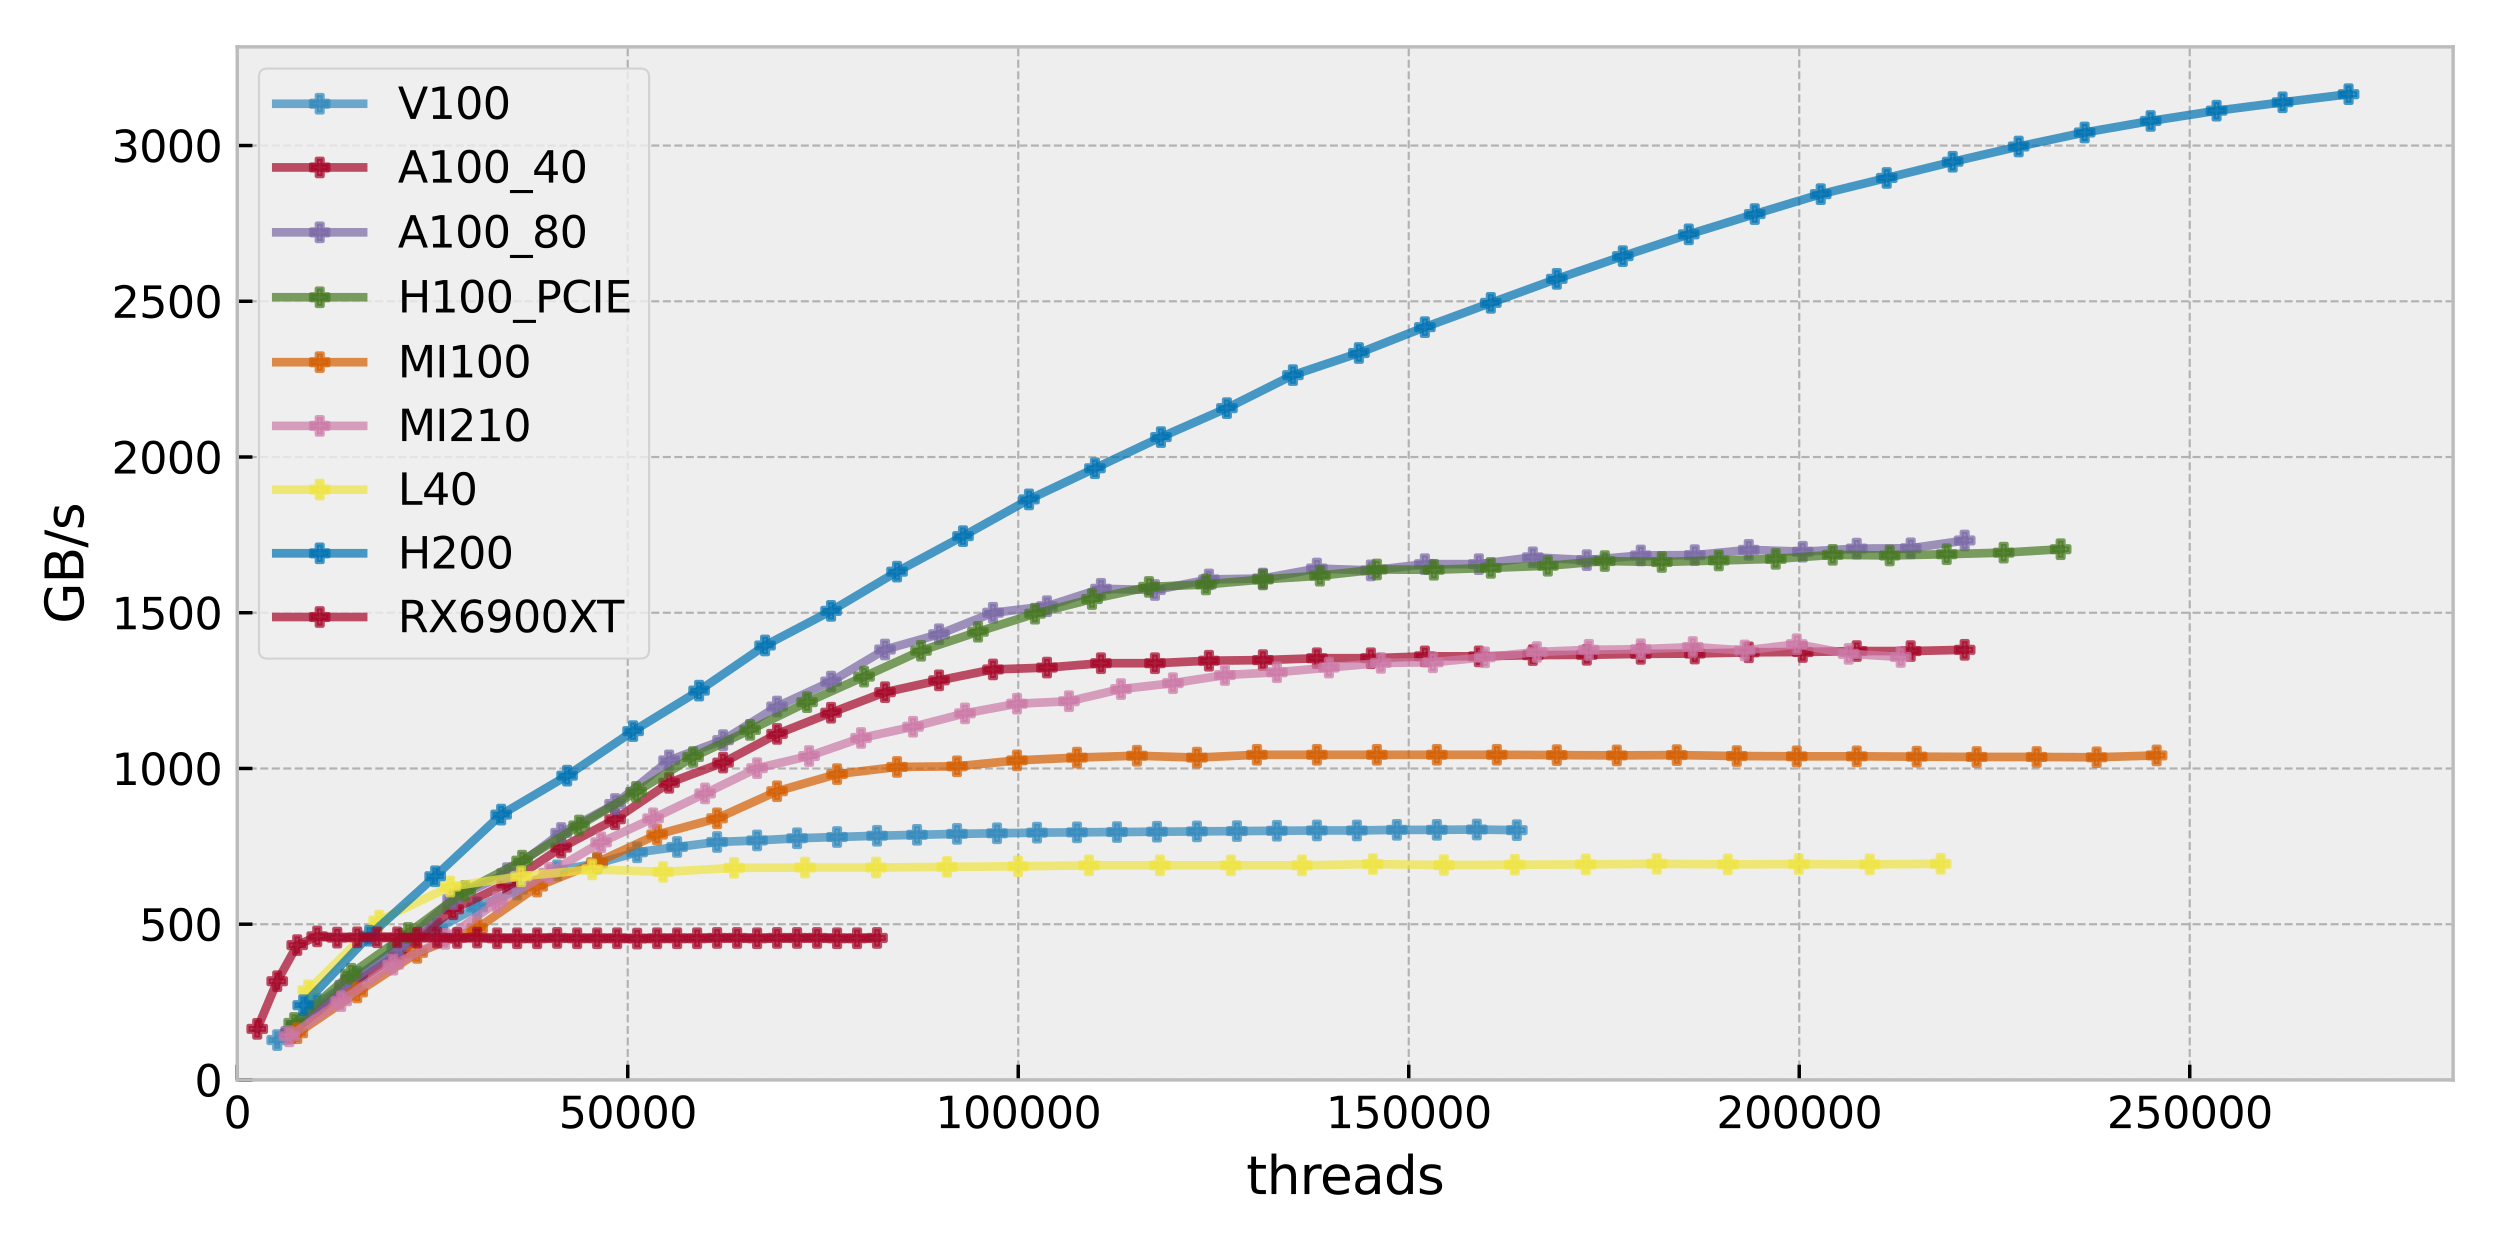 <?xml version="1.0" encoding="utf-8" standalone="no"?>
<!DOCTYPE svg PUBLIC "-//W3C//DTD SVG 1.1//EN"
  "http://www.w3.org/Graphics/SVG/1.1/DTD/svg11.dtd">
<svg xmlns:xlink="http://www.w3.org/1999/xlink" width="576pt" height="288pt" viewBox="0 0 576 288" xmlns="http://www.w3.org/2000/svg" version="1.1">
 <defs>
  <style type="text/css">*{stroke-linejoin: round; stroke-linecap: butt}</style>
 </defs>
 <g id="figure_1">
  <g id="patch_1">
   <path d="M 0 288 
L 576 288 
L 576 0 
L 0 0 
z
" style="fill: #ffffff"/>
  </g>
  <g id="axes_1">
   <g id="patch_2">
    <path d="M 54.66 248.82 
L 565.2 248.82 
L 565.2 10.8 
L 54.66 10.8 
z
" style="fill: #eeeeee"/>
   </g>
   <g id="matplotlib.axis_1">
    <g id="xtick_1">
     <g id="line2d_1">
      <path d="M 54.66 248.82 
L 54.66 10.8 
" clip-path="url(#p20f837f133)" style="fill: none; stroke-dasharray: 1.85,0.8; stroke-dashoffset: 0; stroke: #b2b2b2; stroke-width: 0.5"/>
     </g>
     <g id="line2d_2">
      <defs>
       <path id="m16d98ac7eb" d="M 0 0 
L 0 -3.5 
" style="stroke: #000000; stroke-width: 0.8"/>
      </defs>
      <g>
       <use xlink:href="#m16d98ac7eb" x="54.66" y="248.82" style="stroke: #000000; stroke-width: 0.8"/>
      </g>
     </g>
     <g id="text_1">
      <!-- 0 -->
      <g transform="translate(51.479 259.918) scale(0.1 -0.1)">
       <defs>
        <path id="DejaVuSans-30" d="M 2034 4250 
Q 1547 4250 1301 3770 
Q 1056 3291 1056 2328 
Q 1056 1369 1301 889 
Q 1547 409 2034 409 
Q 2525 409 2770 889 
Q 3016 1369 3016 2328 
Q 3016 3291 2770 3770 
Q 2525 4250 2034 4250 
z
M 2034 4750 
Q 2819 4750 3233 4129 
Q 3647 3509 3647 2328 
Q 3647 1150 3233 529 
Q 2819 -91 2034 -91 
Q 1250 -91 836 529 
Q 422 1150 422 2328 
Q 422 3509 836 4129 
Q 1250 4750 2034 4750 
z
" transform="scale(0.016)"/>
       </defs>
       <use xlink:href="#DejaVuSans-30"/>
      </g>
     </g>
    </g>
    <g id="xtick_2">
     <g id="line2d_3">
      <path d="M 144.631 248.82 
L 144.631 10.8 
" clip-path="url(#p20f837f133)" style="fill: none; stroke-dasharray: 1.85,0.8; stroke-dashoffset: 0; stroke: #b2b2b2; stroke-width: 0.5"/>
     </g>
     <g id="line2d_4">
      <g>
       <use xlink:href="#m16d98ac7eb" x="144.631" y="248.82" style="stroke: #000000; stroke-width: 0.8"/>
      </g>
     </g>
     <g id="text_2">
      <!-- 50000 -->
      <g transform="translate(128.725 259.918) scale(0.1 -0.1)">
       <defs>
        <path id="DejaVuSans-35" d="M 691 4666 
L 3169 4666 
L 3169 4134 
L 1269 4134 
L 1269 2991 
Q 1406 3038 1543 3061 
Q 1681 3084 1819 3084 
Q 2600 3084 3056 2656 
Q 3513 2228 3513 1497 
Q 3513 744 3044 326 
Q 2575 -91 1722 -91 
Q 1428 -91 1123 -41 
Q 819 9 494 109 
L 494 744 
Q 775 591 1075 516 
Q 1375 441 1709 441 
Q 2250 441 2565 725 
Q 2881 1009 2881 1497 
Q 2881 1984 2565 2268 
Q 2250 2553 1709 2553 
Q 1456 2553 1204 2497 
Q 953 2441 691 2322 
L 691 4666 
z
" transform="scale(0.016)"/>
       </defs>
       <use xlink:href="#DejaVuSans-35"/>
       <use xlink:href="#DejaVuSans-30" x="63.623"/>
       <use xlink:href="#DejaVuSans-30" x="127.246"/>
       <use xlink:href="#DejaVuSans-30" x="190.869"/>
       <use xlink:href="#DejaVuSans-30" x="254.492"/>
      </g>
     </g>
    </g>
    <g id="xtick_3">
     <g id="line2d_5">
      <path d="M 234.602 248.82 
L 234.602 10.8 
" clip-path="url(#p20f837f133)" style="fill: none; stroke-dasharray: 1.85,0.8; stroke-dashoffset: 0; stroke: #b2b2b2; stroke-width: 0.5"/>
     </g>
     <g id="line2d_6">
      <g>
       <use xlink:href="#m16d98ac7eb" x="234.602" y="248.82" style="stroke: #000000; stroke-width: 0.8"/>
      </g>
     </g>
     <g id="text_3">
      <!-- 100000 -->
      <g transform="translate(215.514 259.918) scale(0.1 -0.1)">
       <defs>
        <path id="DejaVuSans-31" d="M 794 531 
L 1825 531 
L 1825 4091 
L 703 3866 
L 703 4441 
L 1819 4666 
L 2450 4666 
L 2450 531 
L 3481 531 
L 3481 0 
L 794 0 
L 794 531 
z
" transform="scale(0.016)"/>
       </defs>
       <use xlink:href="#DejaVuSans-31"/>
       <use xlink:href="#DejaVuSans-30" x="63.623"/>
       <use xlink:href="#DejaVuSans-30" x="127.246"/>
       <use xlink:href="#DejaVuSans-30" x="190.869"/>
       <use xlink:href="#DejaVuSans-30" x="254.492"/>
       <use xlink:href="#DejaVuSans-30" x="318.115"/>
      </g>
     </g>
    </g>
    <g id="xtick_4">
     <g id="line2d_7">
      <path d="M 324.573 248.82 
L 324.573 10.8 
" clip-path="url(#p20f837f133)" style="fill: none; stroke-dasharray: 1.85,0.8; stroke-dashoffset: 0; stroke: #b2b2b2; stroke-width: 0.5"/>
     </g>
     <g id="line2d_8">
      <g>
       <use xlink:href="#m16d98ac7eb" x="324.573" y="248.82" style="stroke: #000000; stroke-width: 0.8"/>
      </g>
     </g>
     <g id="text_4">
      <!-- 150000 -->
      <g transform="translate(305.485 259.918) scale(0.1 -0.1)">
       <use xlink:href="#DejaVuSans-31"/>
       <use xlink:href="#DejaVuSans-35" x="63.623"/>
       <use xlink:href="#DejaVuSans-30" x="127.246"/>
       <use xlink:href="#DejaVuSans-30" x="190.869"/>
       <use xlink:href="#DejaVuSans-30" x="254.492"/>
       <use xlink:href="#DejaVuSans-30" x="318.115"/>
      </g>
     </g>
    </g>
    <g id="xtick_5">
     <g id="line2d_9">
      <path d="M 414.544 248.82 
L 414.544 10.8 
" clip-path="url(#p20f837f133)" style="fill: none; stroke-dasharray: 1.85,0.8; stroke-dashoffset: 0; stroke: #b2b2b2; stroke-width: 0.5"/>
     </g>
     <g id="line2d_10">
      <g>
       <use xlink:href="#m16d98ac7eb" x="414.544" y="248.82" style="stroke: #000000; stroke-width: 0.8"/>
      </g>
     </g>
     <g id="text_5">
      <!-- 200000 -->
      <g transform="translate(395.456 259.918) scale(0.1 -0.1)">
       <defs>
        <path id="DejaVuSans-32" d="M 1228 531 
L 3431 531 
L 3431 0 
L 469 0 
L 469 531 
Q 828 903 1448 1529 
Q 2069 2156 2228 2338 
Q 2531 2678 2651 2914 
Q 2772 3150 2772 3378 
Q 2772 3750 2511 3984 
Q 2250 4219 1831 4219 
Q 1534 4219 1204 4116 
Q 875 4013 500 3803 
L 500 4441 
Q 881 4594 1212 4672 
Q 1544 4750 1819 4750 
Q 2544 4750 2975 4387 
Q 3406 4025 3406 3419 
Q 3406 3131 3298 2873 
Q 3191 2616 2906 2266 
Q 2828 2175 2409 1742 
Q 1991 1309 1228 531 
z
" transform="scale(0.016)"/>
       </defs>
       <use xlink:href="#DejaVuSans-32"/>
       <use xlink:href="#DejaVuSans-30" x="63.623"/>
       <use xlink:href="#DejaVuSans-30" x="127.246"/>
       <use xlink:href="#DejaVuSans-30" x="190.869"/>
       <use xlink:href="#DejaVuSans-30" x="254.492"/>
       <use xlink:href="#DejaVuSans-30" x="318.115"/>
      </g>
     </g>
    </g>
    <g id="xtick_6">
     <g id="line2d_11">
      <path d="M 504.515 248.82 
L 504.515 10.8 
" clip-path="url(#p20f837f133)" style="fill: none; stroke-dasharray: 1.85,0.8; stroke-dashoffset: 0; stroke: #b2b2b2; stroke-width: 0.5"/>
     </g>
     <g id="line2d_12">
      <g>
       <use xlink:href="#m16d98ac7eb" x="504.515" y="248.82" style="stroke: #000000; stroke-width: 0.8"/>
      </g>
     </g>
     <g id="text_6">
      <!-- 250000 -->
      <g transform="translate(485.427 259.918) scale(0.1 -0.1)">
       <use xlink:href="#DejaVuSans-32"/>
       <use xlink:href="#DejaVuSans-35" x="63.623"/>
       <use xlink:href="#DejaVuSans-30" x="127.246"/>
       <use xlink:href="#DejaVuSans-30" x="190.869"/>
       <use xlink:href="#DejaVuSans-30" x="254.492"/>
       <use xlink:href="#DejaVuSans-30" x="318.115"/>
      </g>
     </g>
    </g>
    <g id="text_7">
     <!-- threads -->
     <g transform="translate(287.14 275.116) scale(0.12 -0.12)">
      <defs>
       <path id="DejaVuSans-74" d="M 1172 4494 
L 1172 3500 
L 2356 3500 
L 2356 3053 
L 1172 3053 
L 1172 1153 
Q 1172 725 1289 603 
Q 1406 481 1766 481 
L 2356 481 
L 2356 0 
L 1766 0 
Q 1100 0 847 248 
Q 594 497 594 1153 
L 594 3053 
L 172 3053 
L 172 3500 
L 594 3500 
L 594 4494 
L 1172 4494 
z
" transform="scale(0.016)"/>
       <path id="DejaVuSans-68" d="M 3513 2113 
L 3513 0 
L 2938 0 
L 2938 2094 
Q 2938 2591 2744 2837 
Q 2550 3084 2163 3084 
Q 1697 3084 1428 2787 
Q 1159 2491 1159 1978 
L 1159 0 
L 581 0 
L 581 4863 
L 1159 4863 
L 1159 2956 
Q 1366 3272 1645 3428 
Q 1925 3584 2291 3584 
Q 2894 3584 3203 3211 
Q 3513 2838 3513 2113 
z
" transform="scale(0.016)"/>
       <path id="DejaVuSans-72" d="M 2631 2963 
Q 2534 3019 2420 3045 
Q 2306 3072 2169 3072 
Q 1681 3072 1420 2755 
Q 1159 2438 1159 1844 
L 1159 0 
L 581 0 
L 581 3500 
L 1159 3500 
L 1159 2956 
Q 1341 3275 1631 3429 
Q 1922 3584 2338 3584 
Q 2397 3584 2469 3576 
Q 2541 3569 2628 3553 
L 2631 2963 
z
" transform="scale(0.016)"/>
       <path id="DejaVuSans-65" d="M 3597 1894 
L 3597 1613 
L 953 1613 
Q 991 1019 1311 708 
Q 1631 397 2203 397 
Q 2534 397 2845 478 
Q 3156 559 3463 722 
L 3463 178 
Q 3153 47 2828 -22 
Q 2503 -91 2169 -91 
Q 1331 -91 842 396 
Q 353 884 353 1716 
Q 353 2575 817 3079 
Q 1281 3584 2069 3584 
Q 2775 3584 3186 3129 
Q 3597 2675 3597 1894 
z
M 3022 2063 
Q 3016 2534 2758 2815 
Q 2500 3097 2075 3097 
Q 1594 3097 1305 2825 
Q 1016 2553 972 2059 
L 3022 2063 
z
" transform="scale(0.016)"/>
       <path id="DejaVuSans-61" d="M 2194 1759 
Q 1497 1759 1228 1600 
Q 959 1441 959 1056 
Q 959 750 1161 570 
Q 1363 391 1709 391 
Q 2188 391 2477 730 
Q 2766 1069 2766 1631 
L 2766 1759 
L 2194 1759 
z
M 3341 1997 
L 3341 0 
L 2766 0 
L 2766 531 
Q 2569 213 2275 61 
Q 1981 -91 1556 -91 
Q 1019 -91 701 211 
Q 384 513 384 1019 
Q 384 1609 779 1909 
Q 1175 2209 1959 2209 
L 2766 2209 
L 2766 2266 
Q 2766 2663 2505 2880 
Q 2244 3097 1772 3097 
Q 1472 3097 1187 3025 
Q 903 2953 641 2809 
L 641 3341 
Q 956 3463 1253 3523 
Q 1550 3584 1831 3584 
Q 2591 3584 2966 3190 
Q 3341 2797 3341 1997 
z
" transform="scale(0.016)"/>
       <path id="DejaVuSans-64" d="M 2906 2969 
L 2906 4863 
L 3481 4863 
L 3481 0 
L 2906 0 
L 2906 525 
Q 2725 213 2448 61 
Q 2172 -91 1784 -91 
Q 1150 -91 751 415 
Q 353 922 353 1747 
Q 353 2572 751 3078 
Q 1150 3584 1784 3584 
Q 2172 3584 2448 3432 
Q 2725 3281 2906 2969 
z
M 947 1747 
Q 947 1113 1208 752 
Q 1469 391 1925 391 
Q 2381 391 2643 752 
Q 2906 1113 2906 1747 
Q 2906 2381 2643 2742 
Q 2381 3103 1925 3103 
Q 1469 3103 1208 2742 
Q 947 2381 947 1747 
z
" transform="scale(0.016)"/>
       <path id="DejaVuSans-73" d="M 2834 3397 
L 2834 2853 
Q 2591 2978 2328 3040 
Q 2066 3103 1784 3103 
Q 1356 3103 1142 2972 
Q 928 2841 928 2578 
Q 928 2378 1081 2264 
Q 1234 2150 1697 2047 
L 1894 2003 
Q 2506 1872 2764 1633 
Q 3022 1394 3022 966 
Q 3022 478 2636 193 
Q 2250 -91 1575 -91 
Q 1294 -91 989 -36 
Q 684 19 347 128 
L 347 722 
Q 666 556 975 473 
Q 1284 391 1588 391 
Q 1994 391 2212 530 
Q 2431 669 2431 922 
Q 2431 1156 2273 1281 
Q 2116 1406 1581 1522 
L 1381 1569 
Q 847 1681 609 1914 
Q 372 2147 372 2553 
Q 372 3047 722 3315 
Q 1072 3584 1716 3584 
Q 2034 3584 2315 3537 
Q 2597 3491 2834 3397 
z
" transform="scale(0.016)"/>
      </defs>
      <use xlink:href="#DejaVuSans-74"/>
      <use xlink:href="#DejaVuSans-68" x="39.209"/>
      <use xlink:href="#DejaVuSans-72" x="102.588"/>
      <use xlink:href="#DejaVuSans-65" x="141.451"/>
      <use xlink:href="#DejaVuSans-61" x="202.975"/>
      <use xlink:href="#DejaVuSans-64" x="264.254"/>
      <use xlink:href="#DejaVuSans-73" x="327.73"/>
     </g>
    </g>
   </g>
   <g id="matplotlib.axis_2">
    <g id="ytick_1">
     <g id="line2d_13">
      <path d="M 54.66 248.82 
L 565.2 248.82 
" clip-path="url(#p20f837f133)" style="fill: none; stroke-dasharray: 1.85,0.8; stroke-dashoffset: 0; stroke: #b2b2b2; stroke-width: 0.5"/>
     </g>
     <g id="line2d_14">
      <defs>
       <path id="m4cbbe33db1" d="M 0 0 
L 3.5 0 
" style="stroke: #000000; stroke-width: 0.8"/>
      </defs>
      <g>
       <use xlink:href="#m4cbbe33db1" x="54.66" y="248.82" style="stroke: #000000; stroke-width: 0.8"/>
      </g>
     </g>
     <g id="text_8">
      <!-- 0 -->
      <g transform="translate(44.797 252.619) scale(0.1 -0.1)">
       <use xlink:href="#DejaVuSans-30"/>
      </g>
     </g>
    </g>
    <g id="ytick_2">
     <g id="line2d_15">
      <path d="M 54.66 212.94 
L 565.2 212.94 
" clip-path="url(#p20f837f133)" style="fill: none; stroke-dasharray: 1.85,0.8; stroke-dashoffset: 0; stroke: #b2b2b2; stroke-width: 0.5"/>
     </g>
     <g id="line2d_16">
      <g>
       <use xlink:href="#m4cbbe33db1" x="54.66" y="212.94" style="stroke: #000000; stroke-width: 0.8"/>
      </g>
     </g>
     <g id="text_9">
      <!-- 500 -->
      <g transform="translate(32.072 216.739) scale(0.1 -0.1)">
       <use xlink:href="#DejaVuSans-35"/>
       <use xlink:href="#DejaVuSans-30" x="63.623"/>
       <use xlink:href="#DejaVuSans-30" x="127.246"/>
      </g>
     </g>
    </g>
    <g id="ytick_3">
     <g id="line2d_17">
      <path d="M 54.66 177.059 
L 565.2 177.059 
" clip-path="url(#p20f837f133)" style="fill: none; stroke-dasharray: 1.85,0.8; stroke-dashoffset: 0; stroke: #b2b2b2; stroke-width: 0.5"/>
     </g>
     <g id="line2d_18">
      <g>
       <use xlink:href="#m4cbbe33db1" x="54.66" y="177.059" style="stroke: #000000; stroke-width: 0.8"/>
      </g>
     </g>
     <g id="text_10">
      <!-- 1000 -->
      <g transform="translate(25.71 180.858) scale(0.1 -0.1)">
       <use xlink:href="#DejaVuSans-31"/>
       <use xlink:href="#DejaVuSans-30" x="63.623"/>
       <use xlink:href="#DejaVuSans-30" x="127.246"/>
       <use xlink:href="#DejaVuSans-30" x="190.869"/>
      </g>
     </g>
    </g>
    <g id="ytick_4">
     <g id="line2d_19">
      <path d="M 54.66 141.179 
L 565.2 141.179 
" clip-path="url(#p20f837f133)" style="fill: none; stroke-dasharray: 1.85,0.8; stroke-dashoffset: 0; stroke: #b2b2b2; stroke-width: 0.5"/>
     </g>
     <g id="line2d_20">
      <g>
       <use xlink:href="#m4cbbe33db1" x="54.66" y="141.179" style="stroke: #000000; stroke-width: 0.8"/>
      </g>
     </g>
     <g id="text_11">
      <!-- 1500 -->
      <g transform="translate(25.71 144.978) scale(0.1 -0.1)">
       <use xlink:href="#DejaVuSans-31"/>
       <use xlink:href="#DejaVuSans-35" x="63.623"/>
       <use xlink:href="#DejaVuSans-30" x="127.246"/>
       <use xlink:href="#DejaVuSans-30" x="190.869"/>
      </g>
     </g>
    </g>
    <g id="ytick_5">
     <g id="line2d_21">
      <path d="M 54.66 105.298 
L 565.2 105.298 
" clip-path="url(#p20f837f133)" style="fill: none; stroke-dasharray: 1.85,0.8; stroke-dashoffset: 0; stroke: #b2b2b2; stroke-width: 0.5"/>
     </g>
     <g id="line2d_22">
      <g>
       <use xlink:href="#m4cbbe33db1" x="54.66" y="105.298" style="stroke: #000000; stroke-width: 0.8"/>
      </g>
     </g>
     <g id="text_12">
      <!-- 2000 -->
      <g transform="translate(25.71 109.098) scale(0.1 -0.1)">
       <use xlink:href="#DejaVuSans-32"/>
       <use xlink:href="#DejaVuSans-30" x="63.623"/>
       <use xlink:href="#DejaVuSans-30" x="127.246"/>
       <use xlink:href="#DejaVuSans-30" x="190.869"/>
      </g>
     </g>
    </g>
    <g id="ytick_6">
     <g id="line2d_23">
      <path d="M 54.66 69.418 
L 565.2 69.418 
" clip-path="url(#p20f837f133)" style="fill: none; stroke-dasharray: 1.85,0.8; stroke-dashoffset: 0; stroke: #b2b2b2; stroke-width: 0.5"/>
     </g>
     <g id="line2d_24">
      <g>
       <use xlink:href="#m4cbbe33db1" x="54.66" y="69.418" style="stroke: #000000; stroke-width: 0.8"/>
      </g>
     </g>
     <g id="text_13">
      <!-- 2500 -->
      <g transform="translate(25.71 73.217) scale(0.1 -0.1)">
       <use xlink:href="#DejaVuSans-32"/>
       <use xlink:href="#DejaVuSans-35" x="63.623"/>
       <use xlink:href="#DejaVuSans-30" x="127.246"/>
       <use xlink:href="#DejaVuSans-30" x="190.869"/>
      </g>
     </g>
    </g>
    <g id="ytick_7">
     <g id="line2d_25">
      <path d="M 54.66 33.537 
L 565.2 33.537 
" clip-path="url(#p20f837f133)" style="fill: none; stroke-dasharray: 1.85,0.8; stroke-dashoffset: 0; stroke: #b2b2b2; stroke-width: 0.5"/>
     </g>
     <g id="line2d_26">
      <g>
       <use xlink:href="#m4cbbe33db1" x="54.66" y="33.537" style="stroke: #000000; stroke-width: 0.8"/>
      </g>
     </g>
     <g id="text_14">
      <!-- 3000 -->
      <g transform="translate(25.71 37.337) scale(0.1 -0.1)">
       <defs>
        <path id="DejaVuSans-33" d="M 2597 2516 
Q 3050 2419 3304 2112 
Q 3559 1806 3559 1356 
Q 3559 666 3084 287 
Q 2609 -91 1734 -91 
Q 1441 -91 1130 -33 
Q 819 25 488 141 
L 488 750 
Q 750 597 1062 519 
Q 1375 441 1716 441 
Q 2309 441 2620 675 
Q 2931 909 2931 1356 
Q 2931 1769 2642 2001 
Q 2353 2234 1838 2234 
L 1294 2234 
L 1294 2753 
L 1863 2753 
Q 2328 2753 2575 2939 
Q 2822 3125 2822 3475 
Q 2822 3834 2567 4026 
Q 2313 4219 1838 4219 
Q 1578 4219 1281 4162 
Q 984 4106 628 3988 
L 628 4550 
Q 988 4650 1302 4700 
Q 1616 4750 1894 4750 
Q 2613 4750 3031 4423 
Q 3450 4097 3450 3541 
Q 3450 3153 3228 2886 
Q 3006 2619 2597 2516 
z
" transform="scale(0.016)"/>
       </defs>
       <use xlink:href="#DejaVuSans-33"/>
       <use xlink:href="#DejaVuSans-30" x="63.623"/>
       <use xlink:href="#DejaVuSans-30" x="127.246"/>
       <use xlink:href="#DejaVuSans-30" x="190.869"/>
      </g>
     </g>
    </g>
    <g id="text_15">
     <!-- GB/s -->
     <g transform="translate(19.214 143.722) rotate(-90) scale(0.12 -0.12)">
      <defs>
       <path id="DejaVuSans-47" d="M 3809 666 
L 3809 1919 
L 2778 1919 
L 2778 2438 
L 4434 2438 
L 4434 434 
Q 4069 175 3628 42 
Q 3188 -91 2688 -91 
Q 1594 -91 976 548 
Q 359 1188 359 2328 
Q 359 3472 976 4111 
Q 1594 4750 2688 4750 
Q 3144 4750 3555 4637 
Q 3966 4525 4313 4306 
L 4313 3634 
Q 3963 3931 3569 4081 
Q 3175 4231 2741 4231 
Q 1884 4231 1454 3753 
Q 1025 3275 1025 2328 
Q 1025 1384 1454 906 
Q 1884 428 2741 428 
Q 3075 428 3337 486 
Q 3600 544 3809 666 
z
" transform="scale(0.016)"/>
       <path id="DejaVuSans-42" d="M 1259 2228 
L 1259 519 
L 2272 519 
Q 2781 519 3026 730 
Q 3272 941 3272 1375 
Q 3272 1813 3026 2020 
Q 2781 2228 2272 2228 
L 1259 2228 
z
M 1259 4147 
L 1259 2741 
L 2194 2741 
Q 2656 2741 2882 2914 
Q 3109 3088 3109 3444 
Q 3109 3797 2882 3972 
Q 2656 4147 2194 4147 
L 1259 4147 
z
M 628 4666 
L 2241 4666 
Q 2963 4666 3353 4366 
Q 3744 4066 3744 3513 
Q 3744 3084 3544 2831 
Q 3344 2578 2956 2516 
Q 3422 2416 3680 2098 
Q 3938 1781 3938 1306 
Q 3938 681 3513 340 
Q 3088 0 2303 0 
L 628 0 
L 628 4666 
z
" transform="scale(0.016)"/>
       <path id="DejaVuSans-2f" d="M 1625 4666 
L 2156 4666 
L 531 -594 
L 0 -594 
L 1625 4666 
z
" transform="scale(0.016)"/>
      </defs>
      <use xlink:href="#DejaVuSans-47"/>
      <use xlink:href="#DejaVuSans-42" x="77.49"/>
      <use xlink:href="#DejaVuSans-2f" x="146.094"/>
      <use xlink:href="#DejaVuSans-73" x="179.785"/>
     </g>
    </g>
   </g>
   <g id="line2d_27">
    <path d="M 63.873 239.635 
L 73.086 231.31 
L 82.299 225.067 
L 91.512 218.465 
L 100.725 213.944 
L 109.938 209.064 
L 119.151 204.974 
L 128.364 200.525 
L 137.577 198.946 
L 146.79 196.363 
L 156.003 195.143 
L 165.216 193.995 
L 174.429 193.636 
L 183.642 193.134 
L 192.855 192.847 
L 202.068 192.559 
L 211.281 192.344 
L 220.495 192.129 
L 229.708 191.985 
L 238.921 191.842 
L 248.134 191.77 
L 257.347 191.698 
L 266.56 191.627 
L 275.773 191.555 
L 284.986 191.483 
L 294.199 191.411 
L 303.412 191.34 
L 312.625 191.34 
L 321.838 191.196 
L 331.051 191.196 
L 340.264 191.124 
L 349.477 191.268 
" clip-path="url(#p20f837f133)" style="fill: none; stroke: #348abd; stroke-opacity: 0.7; stroke-width: 2; stroke-linecap: square"/>
    <defs>
     <path id="mf117399572" d="M -0.667 2 
L 0.667 2 
L 0.667 0.667 
L 2 0.667 
L 2 -0.667 
L 0.667 -0.667 
L 0.667 -2 
L -0.667 -2 
L -0.667 -0.667 
L -2 -0.667 
L -2 0.667 
L -0.667 0.667 
z
" style="stroke: #348abd; stroke-opacity: 0.7; stroke-linejoin: miter"/>
    </defs>
    <g clip-path="url(#p20f837f133)">
     <use xlink:href="#mf117399572" x="63.873" y="239.635" style="fill: #348abd; fill-opacity: 0.7; stroke: #348abd; stroke-opacity: 0.7; stroke-linejoin: miter"/>
     <use xlink:href="#mf117399572" x="73.086" y="231.31" style="fill: #348abd; fill-opacity: 0.7; stroke: #348abd; stroke-opacity: 0.7; stroke-linejoin: miter"/>
     <use xlink:href="#mf117399572" x="82.299" y="225.067" style="fill: #348abd; fill-opacity: 0.7; stroke: #348abd; stroke-opacity: 0.7; stroke-linejoin: miter"/>
     <use xlink:href="#mf117399572" x="91.512" y="218.465" style="fill: #348abd; fill-opacity: 0.7; stroke: #348abd; stroke-opacity: 0.7; stroke-linejoin: miter"/>
     <use xlink:href="#mf117399572" x="100.725" y="213.944" style="fill: #348abd; fill-opacity: 0.7; stroke: #348abd; stroke-opacity: 0.7; stroke-linejoin: miter"/>
     <use xlink:href="#mf117399572" x="109.938" y="209.064" style="fill: #348abd; fill-opacity: 0.7; stroke: #348abd; stroke-opacity: 0.7; stroke-linejoin: miter"/>
     <use xlink:href="#mf117399572" x="119.151" y="204.974" style="fill: #348abd; fill-opacity: 0.7; stroke: #348abd; stroke-opacity: 0.7; stroke-linejoin: miter"/>
     <use xlink:href="#mf117399572" x="128.364" y="200.525" style="fill: #348abd; fill-opacity: 0.7; stroke: #348abd; stroke-opacity: 0.7; stroke-linejoin: miter"/>
     <use xlink:href="#mf117399572" x="137.577" y="198.946" style="fill: #348abd; fill-opacity: 0.7; stroke: #348abd; stroke-opacity: 0.7; stroke-linejoin: miter"/>
     <use xlink:href="#mf117399572" x="146.79" y="196.363" style="fill: #348abd; fill-opacity: 0.7; stroke: #348abd; stroke-opacity: 0.7; stroke-linejoin: miter"/>
     <use xlink:href="#mf117399572" x="156.003" y="195.143" style="fill: #348abd; fill-opacity: 0.7; stroke: #348abd; stroke-opacity: 0.7; stroke-linejoin: miter"/>
     <use xlink:href="#mf117399572" x="165.216" y="193.995" style="fill: #348abd; fill-opacity: 0.7; stroke: #348abd; stroke-opacity: 0.7; stroke-linejoin: miter"/>
     <use xlink:href="#mf117399572" x="174.429" y="193.636" style="fill: #348abd; fill-opacity: 0.7; stroke: #348abd; stroke-opacity: 0.7; stroke-linejoin: miter"/>
     <use xlink:href="#mf117399572" x="183.642" y="193.134" style="fill: #348abd; fill-opacity: 0.7; stroke: #348abd; stroke-opacity: 0.7; stroke-linejoin: miter"/>
     <use xlink:href="#mf117399572" x="192.855" y="192.847" style="fill: #348abd; fill-opacity: 0.7; stroke: #348abd; stroke-opacity: 0.7; stroke-linejoin: miter"/>
     <use xlink:href="#mf117399572" x="202.068" y="192.559" style="fill: #348abd; fill-opacity: 0.7; stroke: #348abd; stroke-opacity: 0.7; stroke-linejoin: miter"/>
     <use xlink:href="#mf117399572" x="211.281" y="192.344" style="fill: #348abd; fill-opacity: 0.7; stroke: #348abd; stroke-opacity: 0.7; stroke-linejoin: miter"/>
     <use xlink:href="#mf117399572" x="220.495" y="192.129" style="fill: #348abd; fill-opacity: 0.7; stroke: #348abd; stroke-opacity: 0.7; stroke-linejoin: miter"/>
     <use xlink:href="#mf117399572" x="229.708" y="191.985" style="fill: #348abd; fill-opacity: 0.7; stroke: #348abd; stroke-opacity: 0.7; stroke-linejoin: miter"/>
     <use xlink:href="#mf117399572" x="238.921" y="191.842" style="fill: #348abd; fill-opacity: 0.7; stroke: #348abd; stroke-opacity: 0.7; stroke-linejoin: miter"/>
     <use xlink:href="#mf117399572" x="248.134" y="191.77" style="fill: #348abd; fill-opacity: 0.7; stroke: #348abd; stroke-opacity: 0.7; stroke-linejoin: miter"/>
     <use xlink:href="#mf117399572" x="257.347" y="191.698" style="fill: #348abd; fill-opacity: 0.7; stroke: #348abd; stroke-opacity: 0.7; stroke-linejoin: miter"/>
     <use xlink:href="#mf117399572" x="266.56" y="191.627" style="fill: #348abd; fill-opacity: 0.7; stroke: #348abd; stroke-opacity: 0.7; stroke-linejoin: miter"/>
     <use xlink:href="#mf117399572" x="275.773" y="191.555" style="fill: #348abd; fill-opacity: 0.7; stroke: #348abd; stroke-opacity: 0.7; stroke-linejoin: miter"/>
     <use xlink:href="#mf117399572" x="284.986" y="191.483" style="fill: #348abd; fill-opacity: 0.7; stroke: #348abd; stroke-opacity: 0.7; stroke-linejoin: miter"/>
     <use xlink:href="#mf117399572" x="294.199" y="191.411" style="fill: #348abd; fill-opacity: 0.7; stroke: #348abd; stroke-opacity: 0.7; stroke-linejoin: miter"/>
     <use xlink:href="#mf117399572" x="303.412" y="191.34" style="fill: #348abd; fill-opacity: 0.7; stroke: #348abd; stroke-opacity: 0.7; stroke-linejoin: miter"/>
     <use xlink:href="#mf117399572" x="312.625" y="191.34" style="fill: #348abd; fill-opacity: 0.7; stroke: #348abd; stroke-opacity: 0.7; stroke-linejoin: miter"/>
     <use xlink:href="#mf117399572" x="321.838" y="191.196" style="fill: #348abd; fill-opacity: 0.7; stroke: #348abd; stroke-opacity: 0.7; stroke-linejoin: miter"/>
     <use xlink:href="#mf117399572" x="331.051" y="191.196" style="fill: #348abd; fill-opacity: 0.7; stroke: #348abd; stroke-opacity: 0.7; stroke-linejoin: miter"/>
     <use xlink:href="#mf117399572" x="340.264" y="191.124" style="fill: #348abd; fill-opacity: 0.7; stroke: #348abd; stroke-opacity: 0.7; stroke-linejoin: miter"/>
     <use xlink:href="#mf117399572" x="349.477" y="191.268" style="fill: #348abd; fill-opacity: 0.7; stroke: #348abd; stroke-opacity: 0.7; stroke-linejoin: miter"/>
    </g>
   </g>
   <g id="line2d_28">
    <path d="M 67.098 237.984 
L 79.535 227.938 
L 91.973 219.685 
L 104.41 209.495 
L 116.848 203.539 
L 129.286 195.286 
L 141.723 188.756 
L 154.161 180.36 
L 166.598 175.696 
L 179.036 169.094 
L 191.473 164.214 
L 203.911 159.478 
L 216.349 156.751 
L 228.786 154.239 
L 241.224 153.809 
L 253.661 152.804 
L 266.099 152.804 
L 278.537 152.23 
L 290.974 152.086 
L 303.412 151.656 
L 315.849 151.656 
L 328.287 151.225 
L 340.725 151.225 
L 353.162 150.938 
L 365.6 150.866 
L 378.037 150.651 
L 390.475 150.579 
L 402.912 150.292 
L 415.35 150.221 
L 427.788 150.005 
L 440.225 150.005 
L 452.663 149.718 
" clip-path="url(#p20f837f133)" style="fill: none; stroke: #a60628; stroke-opacity: 0.7; stroke-width: 2; stroke-linecap: square"/>
    <defs>
     <path id="m8ad81e1a43" d="M -0.667 2 
L 0.667 2 
L 0.667 0.667 
L 2 0.667 
L 2 -0.667 
L 0.667 -0.667 
L 0.667 -2 
L -0.667 -2 
L -0.667 -0.667 
L -2 -0.667 
L -2 0.667 
L -0.667 0.667 
z
" style="stroke: #a60628; stroke-opacity: 0.7; stroke-linejoin: miter"/>
    </defs>
    <g clip-path="url(#p20f837f133)">
     <use xlink:href="#m8ad81e1a43" x="67.098" y="237.984" style="fill: #a60628; fill-opacity: 0.7; stroke: #a60628; stroke-opacity: 0.7; stroke-linejoin: miter"/>
     <use xlink:href="#m8ad81e1a43" x="79.535" y="227.938" style="fill: #a60628; fill-opacity: 0.7; stroke: #a60628; stroke-opacity: 0.7; stroke-linejoin: miter"/>
     <use xlink:href="#m8ad81e1a43" x="91.973" y="219.685" style="fill: #a60628; fill-opacity: 0.7; stroke: #a60628; stroke-opacity: 0.7; stroke-linejoin: miter"/>
     <use xlink:href="#m8ad81e1a43" x="104.41" y="209.495" style="fill: #a60628; fill-opacity: 0.7; stroke: #a60628; stroke-opacity: 0.7; stroke-linejoin: miter"/>
     <use xlink:href="#m8ad81e1a43" x="116.848" y="203.539" style="fill: #a60628; fill-opacity: 0.7; stroke: #a60628; stroke-opacity: 0.7; stroke-linejoin: miter"/>
     <use xlink:href="#m8ad81e1a43" x="129.286" y="195.286" style="fill: #a60628; fill-opacity: 0.7; stroke: #a60628; stroke-opacity: 0.7; stroke-linejoin: miter"/>
     <use xlink:href="#m8ad81e1a43" x="141.723" y="188.756" style="fill: #a60628; fill-opacity: 0.7; stroke: #a60628; stroke-opacity: 0.7; stroke-linejoin: miter"/>
     <use xlink:href="#m8ad81e1a43" x="154.161" y="180.36" style="fill: #a60628; fill-opacity: 0.7; stroke: #a60628; stroke-opacity: 0.7; stroke-linejoin: miter"/>
     <use xlink:href="#m8ad81e1a43" x="166.598" y="175.696" style="fill: #a60628; fill-opacity: 0.7; stroke: #a60628; stroke-opacity: 0.7; stroke-linejoin: miter"/>
     <use xlink:href="#m8ad81e1a43" x="179.036" y="169.094" style="fill: #a60628; fill-opacity: 0.7; stroke: #a60628; stroke-opacity: 0.7; stroke-linejoin: miter"/>
     <use xlink:href="#m8ad81e1a43" x="191.473" y="164.214" style="fill: #a60628; fill-opacity: 0.7; stroke: #a60628; stroke-opacity: 0.7; stroke-linejoin: miter"/>
     <use xlink:href="#m8ad81e1a43" x="203.911" y="159.478" style="fill: #a60628; fill-opacity: 0.7; stroke: #a60628; stroke-opacity: 0.7; stroke-linejoin: miter"/>
     <use xlink:href="#m8ad81e1a43" x="216.349" y="156.751" style="fill: #a60628; fill-opacity: 0.7; stroke: #a60628; stroke-opacity: 0.7; stroke-linejoin: miter"/>
     <use xlink:href="#m8ad81e1a43" x="228.786" y="154.239" style="fill: #a60628; fill-opacity: 0.7; stroke: #a60628; stroke-opacity: 0.7; stroke-linejoin: miter"/>
     <use xlink:href="#m8ad81e1a43" x="241.224" y="153.809" style="fill: #a60628; fill-opacity: 0.7; stroke: #a60628; stroke-opacity: 0.7; stroke-linejoin: miter"/>
     <use xlink:href="#m8ad81e1a43" x="253.661" y="152.804" style="fill: #a60628; fill-opacity: 0.7; stroke: #a60628; stroke-opacity: 0.7; stroke-linejoin: miter"/>
     <use xlink:href="#m8ad81e1a43" x="266.099" y="152.804" style="fill: #a60628; fill-opacity: 0.7; stroke: #a60628; stroke-opacity: 0.7; stroke-linejoin: miter"/>
     <use xlink:href="#m8ad81e1a43" x="278.537" y="152.23" style="fill: #a60628; fill-opacity: 0.7; stroke: #a60628; stroke-opacity: 0.7; stroke-linejoin: miter"/>
     <use xlink:href="#m8ad81e1a43" x="290.974" y="152.086" style="fill: #a60628; fill-opacity: 0.7; stroke: #a60628; stroke-opacity: 0.7; stroke-linejoin: miter"/>
     <use xlink:href="#m8ad81e1a43" x="303.412" y="151.656" style="fill: #a60628; fill-opacity: 0.7; stroke: #a60628; stroke-opacity: 0.7; stroke-linejoin: miter"/>
     <use xlink:href="#m8ad81e1a43" x="315.849" y="151.656" style="fill: #a60628; fill-opacity: 0.7; stroke: #a60628; stroke-opacity: 0.7; stroke-linejoin: miter"/>
     <use xlink:href="#m8ad81e1a43" x="328.287" y="151.225" style="fill: #a60628; fill-opacity: 0.7; stroke: #a60628; stroke-opacity: 0.7; stroke-linejoin: miter"/>
     <use xlink:href="#m8ad81e1a43" x="340.725" y="151.225" style="fill: #a60628; fill-opacity: 0.7; stroke: #a60628; stroke-opacity: 0.7; stroke-linejoin: miter"/>
     <use xlink:href="#m8ad81e1a43" x="353.162" y="150.938" style="fill: #a60628; fill-opacity: 0.7; stroke: #a60628; stroke-opacity: 0.7; stroke-linejoin: miter"/>
     <use xlink:href="#m8ad81e1a43" x="365.6" y="150.866" style="fill: #a60628; fill-opacity: 0.7; stroke: #a60628; stroke-opacity: 0.7; stroke-linejoin: miter"/>
     <use xlink:href="#m8ad81e1a43" x="378.037" y="150.651" style="fill: #a60628; fill-opacity: 0.7; stroke: #a60628; stroke-opacity: 0.7; stroke-linejoin: miter"/>
     <use xlink:href="#m8ad81e1a43" x="390.475" y="150.579" style="fill: #a60628; fill-opacity: 0.7; stroke: #a60628; stroke-opacity: 0.7; stroke-linejoin: miter"/>
     <use xlink:href="#m8ad81e1a43" x="402.912" y="150.292" style="fill: #a60628; fill-opacity: 0.7; stroke: #a60628; stroke-opacity: 0.7; stroke-linejoin: miter"/>
     <use xlink:href="#m8ad81e1a43" x="415.35" y="150.221" style="fill: #a60628; fill-opacity: 0.7; stroke: #a60628; stroke-opacity: 0.7; stroke-linejoin: miter"/>
     <use xlink:href="#m8ad81e1a43" x="427.788" y="150.005" style="fill: #a60628; fill-opacity: 0.7; stroke: #a60628; stroke-opacity: 0.7; stroke-linejoin: miter"/>
     <use xlink:href="#m8ad81e1a43" x="440.225" y="150.005" style="fill: #a60628; fill-opacity: 0.7; stroke: #a60628; stroke-opacity: 0.7; stroke-linejoin: miter"/>
     <use xlink:href="#m8ad81e1a43" x="452.663" y="149.718" style="fill: #a60628; fill-opacity: 0.7; stroke: #a60628; stroke-opacity: 0.7; stroke-linejoin: miter"/>
    </g>
   </g>
   <g id="line2d_29">
    <path d="M 67.098 237.554 
L 79.535 226.933 
L 91.973 218.178 
L 104.41 207.127 
L 116.848 201.171 
L 129.286 191.914 
L 141.723 185.24 
L 154.161 175.193 
L 166.598 170.529 
L 179.036 162.779 
L 191.473 157.038 
L 203.911 149.646 
L 216.349 146.13 
L 228.786 141.179 
L 241.224 139.672 
L 253.661 135.653 
L 266.099 135.94 
L 278.537 133.5 
L 290.974 133.285 
L 303.412 130.989 
L 315.849 131.419 
L 328.287 129.984 
L 340.725 129.984 
L 353.162 128.405 
L 365.6 129.051 
L 378.037 127.975 
L 390.475 127.903 
L 402.912 126.683 
L 415.35 127.114 
L 427.788 126.396 
L 440.225 126.324 
L 452.663 124.53 
" clip-path="url(#p20f837f133)" style="fill: none; stroke: #7a68a6; stroke-opacity: 0.7; stroke-width: 2; stroke-linecap: square"/>
    <defs>
     <path id="m8933ee3088" d="M -0.667 2 
L 0.667 2 
L 0.667 0.667 
L 2 0.667 
L 2 -0.667 
L 0.667 -0.667 
L 0.667 -2 
L -0.667 -2 
L -0.667 -0.667 
L -2 -0.667 
L -2 0.667 
L -0.667 0.667 
z
" style="stroke: #7a68a6; stroke-opacity: 0.7; stroke-linejoin: miter"/>
    </defs>
    <g clip-path="url(#p20f837f133)">
     <use xlink:href="#m8933ee3088" x="67.098" y="237.554" style="fill: #7a68a6; fill-opacity: 0.7; stroke: #7a68a6; stroke-opacity: 0.7; stroke-linejoin: miter"/>
     <use xlink:href="#m8933ee3088" x="79.535" y="226.933" style="fill: #7a68a6; fill-opacity: 0.7; stroke: #7a68a6; stroke-opacity: 0.7; stroke-linejoin: miter"/>
     <use xlink:href="#m8933ee3088" x="91.973" y="218.178" style="fill: #7a68a6; fill-opacity: 0.7; stroke: #7a68a6; stroke-opacity: 0.7; stroke-linejoin: miter"/>
     <use xlink:href="#m8933ee3088" x="104.41" y="207.127" style="fill: #7a68a6; fill-opacity: 0.7; stroke: #7a68a6; stroke-opacity: 0.7; stroke-linejoin: miter"/>
     <use xlink:href="#m8933ee3088" x="116.848" y="201.171" style="fill: #7a68a6; fill-opacity: 0.7; stroke: #7a68a6; stroke-opacity: 0.7; stroke-linejoin: miter"/>
     <use xlink:href="#m8933ee3088" x="129.286" y="191.914" style="fill: #7a68a6; fill-opacity: 0.7; stroke: #7a68a6; stroke-opacity: 0.7; stroke-linejoin: miter"/>
     <use xlink:href="#m8933ee3088" x="141.723" y="185.24" style="fill: #7a68a6; fill-opacity: 0.7; stroke: #7a68a6; stroke-opacity: 0.7; stroke-linejoin: miter"/>
     <use xlink:href="#m8933ee3088" x="154.161" y="175.193" style="fill: #7a68a6; fill-opacity: 0.7; stroke: #7a68a6; stroke-opacity: 0.7; stroke-linejoin: miter"/>
     <use xlink:href="#m8933ee3088" x="166.598" y="170.529" style="fill: #7a68a6; fill-opacity: 0.7; stroke: #7a68a6; stroke-opacity: 0.7; stroke-linejoin: miter"/>
     <use xlink:href="#m8933ee3088" x="179.036" y="162.779" style="fill: #7a68a6; fill-opacity: 0.7; stroke: #7a68a6; stroke-opacity: 0.7; stroke-linejoin: miter"/>
     <use xlink:href="#m8933ee3088" x="191.473" y="157.038" style="fill: #7a68a6; fill-opacity: 0.7; stroke: #7a68a6; stroke-opacity: 0.7; stroke-linejoin: miter"/>
     <use xlink:href="#m8933ee3088" x="203.911" y="149.646" style="fill: #7a68a6; fill-opacity: 0.7; stroke: #7a68a6; stroke-opacity: 0.7; stroke-linejoin: miter"/>
     <use xlink:href="#m8933ee3088" x="216.349" y="146.13" style="fill: #7a68a6; fill-opacity: 0.7; stroke: #7a68a6; stroke-opacity: 0.7; stroke-linejoin: miter"/>
     <use xlink:href="#m8933ee3088" x="228.786" y="141.179" style="fill: #7a68a6; fill-opacity: 0.7; stroke: #7a68a6; stroke-opacity: 0.7; stroke-linejoin: miter"/>
     <use xlink:href="#m8933ee3088" x="241.224" y="139.672" style="fill: #7a68a6; fill-opacity: 0.7; stroke: #7a68a6; stroke-opacity: 0.7; stroke-linejoin: miter"/>
     <use xlink:href="#m8933ee3088" x="253.661" y="135.653" style="fill: #7a68a6; fill-opacity: 0.7; stroke: #7a68a6; stroke-opacity: 0.7; stroke-linejoin: miter"/>
     <use xlink:href="#m8933ee3088" x="266.099" y="135.94" style="fill: #7a68a6; fill-opacity: 0.7; stroke: #7a68a6; stroke-opacity: 0.7; stroke-linejoin: miter"/>
     <use xlink:href="#m8933ee3088" x="278.537" y="133.5" style="fill: #7a68a6; fill-opacity: 0.7; stroke: #7a68a6; stroke-opacity: 0.7; stroke-linejoin: miter"/>
     <use xlink:href="#m8933ee3088" x="290.974" y="133.285" style="fill: #7a68a6; fill-opacity: 0.7; stroke: #7a68a6; stroke-opacity: 0.7; stroke-linejoin: miter"/>
     <use xlink:href="#m8933ee3088" x="303.412" y="130.989" style="fill: #7a68a6; fill-opacity: 0.7; stroke: #7a68a6; stroke-opacity: 0.7; stroke-linejoin: miter"/>
     <use xlink:href="#m8933ee3088" x="315.849" y="131.419" style="fill: #7a68a6; fill-opacity: 0.7; stroke: #7a68a6; stroke-opacity: 0.7; stroke-linejoin: miter"/>
     <use xlink:href="#m8933ee3088" x="328.287" y="129.984" style="fill: #7a68a6; fill-opacity: 0.7; stroke: #7a68a6; stroke-opacity: 0.7; stroke-linejoin: miter"/>
     <use xlink:href="#m8933ee3088" x="340.725" y="129.984" style="fill: #7a68a6; fill-opacity: 0.7; stroke: #7a68a6; stroke-opacity: 0.7; stroke-linejoin: miter"/>
     <use xlink:href="#m8933ee3088" x="353.162" y="128.405" style="fill: #7a68a6; fill-opacity: 0.7; stroke: #7a68a6; stroke-opacity: 0.7; stroke-linejoin: miter"/>
     <use xlink:href="#m8933ee3088" x="365.6" y="129.051" style="fill: #7a68a6; fill-opacity: 0.7; stroke: #7a68a6; stroke-opacity: 0.7; stroke-linejoin: miter"/>
     <use xlink:href="#m8933ee3088" x="378.037" y="127.975" style="fill: #7a68a6; fill-opacity: 0.7; stroke: #7a68a6; stroke-opacity: 0.7; stroke-linejoin: miter"/>
     <use xlink:href="#m8933ee3088" x="390.475" y="127.903" style="fill: #7a68a6; fill-opacity: 0.7; stroke: #7a68a6; stroke-opacity: 0.7; stroke-linejoin: miter"/>
     <use xlink:href="#m8933ee3088" x="402.912" y="126.683" style="fill: #7a68a6; fill-opacity: 0.7; stroke: #7a68a6; stroke-opacity: 0.7; stroke-linejoin: miter"/>
     <use xlink:href="#m8933ee3088" x="415.35" y="127.114" style="fill: #7a68a6; fill-opacity: 0.7; stroke: #7a68a6; stroke-opacity: 0.7; stroke-linejoin: miter"/>
     <use xlink:href="#m8933ee3088" x="427.788" y="126.396" style="fill: #7a68a6; fill-opacity: 0.7; stroke: #7a68a6; stroke-opacity: 0.7; stroke-linejoin: miter"/>
     <use xlink:href="#m8933ee3088" x="440.225" y="126.324" style="fill: #7a68a6; fill-opacity: 0.7; stroke: #7a68a6; stroke-opacity: 0.7; stroke-linejoin: miter"/>
     <use xlink:href="#m8933ee3088" x="452.663" y="124.53" style="fill: #7a68a6; fill-opacity: 0.7; stroke: #7a68a6; stroke-opacity: 0.7; stroke-linejoin: miter"/>
    </g>
   </g>
   <g id="line2d_30">
    <path d="M 67.789 235.688 
L 80.917 224.35 
L 94.046 214.949 
L 107.174 205.261 
L 120.303 198.3 
L 133.431 190.191 
L 146.56 182.441 
L 159.689 174.404 
L 172.817 168.161 
L 185.946 161.774 
L 199.074 155.89 
L 212.203 149.934 
L 225.331 145.556 
L 238.46 141.394 
L 251.588 138.021 
L 264.717 135.223 
L 277.846 134.648 
L 290.974 133.5 
L 304.103 132.639 
L 317.231 131.204 
L 330.36 131.276 
L 343.488 130.845 
L 356.617 130.343 
L 369.746 129.266 
L 382.874 129.482 
L 396.003 129.123 
L 409.131 128.764 
L 422.26 127.831 
L 435.388 127.975 
L 448.517 127.688 
L 461.646 127.329 
L 474.774 126.539 
" clip-path="url(#p20f837f133)" style="fill: none; stroke: #467821; stroke-opacity: 0.7; stroke-width: 2; stroke-linecap: square"/>
    <defs>
     <path id="md212c28d6b" d="M -0.667 2 
L 0.667 2 
L 0.667 0.667 
L 2 0.667 
L 2 -0.667 
L 0.667 -0.667 
L 0.667 -2 
L -0.667 -2 
L -0.667 -0.667 
L -2 -0.667 
L -2 0.667 
L -0.667 0.667 
z
" style="stroke: #467821; stroke-opacity: 0.7; stroke-linejoin: miter"/>
    </defs>
    <g clip-path="url(#p20f837f133)">
     <use xlink:href="#md212c28d6b" x="67.789" y="235.688" style="fill: #467821; fill-opacity: 0.7; stroke: #467821; stroke-opacity: 0.7; stroke-linejoin: miter"/>
     <use xlink:href="#md212c28d6b" x="80.917" y="224.35" style="fill: #467821; fill-opacity: 0.7; stroke: #467821; stroke-opacity: 0.7; stroke-linejoin: miter"/>
     <use xlink:href="#md212c28d6b" x="94.046" y="214.949" style="fill: #467821; fill-opacity: 0.7; stroke: #467821; stroke-opacity: 0.7; stroke-linejoin: miter"/>
     <use xlink:href="#md212c28d6b" x="107.174" y="205.261" style="fill: #467821; fill-opacity: 0.7; stroke: #467821; stroke-opacity: 0.7; stroke-linejoin: miter"/>
     <use xlink:href="#md212c28d6b" x="120.303" y="198.3" style="fill: #467821; fill-opacity: 0.7; stroke: #467821; stroke-opacity: 0.7; stroke-linejoin: miter"/>
     <use xlink:href="#md212c28d6b" x="133.431" y="190.191" style="fill: #467821; fill-opacity: 0.7; stroke: #467821; stroke-opacity: 0.7; stroke-linejoin: miter"/>
     <use xlink:href="#md212c28d6b" x="146.56" y="182.441" style="fill: #467821; fill-opacity: 0.7; stroke: #467821; stroke-opacity: 0.7; stroke-linejoin: miter"/>
     <use xlink:href="#md212c28d6b" x="159.689" y="174.404" style="fill: #467821; fill-opacity: 0.7; stroke: #467821; stroke-opacity: 0.7; stroke-linejoin: miter"/>
     <use xlink:href="#md212c28d6b" x="172.817" y="168.161" style="fill: #467821; fill-opacity: 0.7; stroke: #467821; stroke-opacity: 0.7; stroke-linejoin: miter"/>
     <use xlink:href="#md212c28d6b" x="185.946" y="161.774" style="fill: #467821; fill-opacity: 0.7; stroke: #467821; stroke-opacity: 0.7; stroke-linejoin: miter"/>
     <use xlink:href="#md212c28d6b" x="199.074" y="155.89" style="fill: #467821; fill-opacity: 0.7; stroke: #467821; stroke-opacity: 0.7; stroke-linejoin: miter"/>
     <use xlink:href="#md212c28d6b" x="212.203" y="149.934" style="fill: #467821; fill-opacity: 0.7; stroke: #467821; stroke-opacity: 0.7; stroke-linejoin: miter"/>
     <use xlink:href="#md212c28d6b" x="225.331" y="145.556" style="fill: #467821; fill-opacity: 0.7; stroke: #467821; stroke-opacity: 0.7; stroke-linejoin: miter"/>
     <use xlink:href="#md212c28d6b" x="238.46" y="141.394" style="fill: #467821; fill-opacity: 0.7; stroke: #467821; stroke-opacity: 0.7; stroke-linejoin: miter"/>
     <use xlink:href="#md212c28d6b" x="251.588" y="138.021" style="fill: #467821; fill-opacity: 0.7; stroke: #467821; stroke-opacity: 0.7; stroke-linejoin: miter"/>
     <use xlink:href="#md212c28d6b" x="264.717" y="135.223" style="fill: #467821; fill-opacity: 0.7; stroke: #467821; stroke-opacity: 0.7; stroke-linejoin: miter"/>
     <use xlink:href="#md212c28d6b" x="277.846" y="134.648" style="fill: #467821; fill-opacity: 0.7; stroke: #467821; stroke-opacity: 0.7; stroke-linejoin: miter"/>
     <use xlink:href="#md212c28d6b" x="290.974" y="133.5" style="fill: #467821; fill-opacity: 0.7; stroke: #467821; stroke-opacity: 0.7; stroke-linejoin: miter"/>
     <use xlink:href="#md212c28d6b" x="304.103" y="132.639" style="fill: #467821; fill-opacity: 0.7; stroke: #467821; stroke-opacity: 0.7; stroke-linejoin: miter"/>
     <use xlink:href="#md212c28d6b" x="317.231" y="131.204" style="fill: #467821; fill-opacity: 0.7; stroke: #467821; stroke-opacity: 0.7; stroke-linejoin: miter"/>
     <use xlink:href="#md212c28d6b" x="330.36" y="131.276" style="fill: #467821; fill-opacity: 0.7; stroke: #467821; stroke-opacity: 0.7; stroke-linejoin: miter"/>
     <use xlink:href="#md212c28d6b" x="343.488" y="130.845" style="fill: #467821; fill-opacity: 0.7; stroke: #467821; stroke-opacity: 0.7; stroke-linejoin: miter"/>
     <use xlink:href="#md212c28d6b" x="356.617" y="130.343" style="fill: #467821; fill-opacity: 0.7; stroke: #467821; stroke-opacity: 0.7; stroke-linejoin: miter"/>
     <use xlink:href="#md212c28d6b" x="369.746" y="129.266" style="fill: #467821; fill-opacity: 0.7; stroke: #467821; stroke-opacity: 0.7; stroke-linejoin: miter"/>
     <use xlink:href="#md212c28d6b" x="382.874" y="129.482" style="fill: #467821; fill-opacity: 0.7; stroke: #467821; stroke-opacity: 0.7; stroke-linejoin: miter"/>
     <use xlink:href="#md212c28d6b" x="396.003" y="129.123" style="fill: #467821; fill-opacity: 0.7; stroke: #467821; stroke-opacity: 0.7; stroke-linejoin: miter"/>
     <use xlink:href="#md212c28d6b" x="409.131" y="128.764" style="fill: #467821; fill-opacity: 0.7; stroke: #467821; stroke-opacity: 0.7; stroke-linejoin: miter"/>
     <use xlink:href="#md212c28d6b" x="422.26" y="127.831" style="fill: #467821; fill-opacity: 0.7; stroke: #467821; stroke-opacity: 0.7; stroke-linejoin: miter"/>
     <use xlink:href="#md212c28d6b" x="435.388" y="127.975" style="fill: #467821; fill-opacity: 0.7; stroke: #467821; stroke-opacity: 0.7; stroke-linejoin: miter"/>
     <use xlink:href="#md212c28d6b" x="448.517" y="127.688" style="fill: #467821; fill-opacity: 0.7; stroke: #467821; stroke-opacity: 0.7; stroke-linejoin: miter"/>
     <use xlink:href="#md212c28d6b" x="461.646" y="127.329" style="fill: #467821; fill-opacity: 0.7; stroke: #467821; stroke-opacity: 0.7; stroke-linejoin: miter"/>
     <use xlink:href="#md212c28d6b" x="474.774" y="126.539" style="fill: #467821; fill-opacity: 0.7; stroke: #467821; stroke-opacity: 0.7; stroke-linejoin: miter"/>
    </g>
   </g>
   <g id="line2d_31">
    <path d="M 68.48 238.056 
L 82.299 228.655 
L 96.119 219.542 
L 109.938 213.872 
L 123.758 204.257 
L 137.577 198.659 
L 151.397 192.272 
L 165.216 188.541 
L 179.036 182.298 
L 192.855 178.351 
L 206.675 176.7 
L 220.495 176.557 
L 234.314 175.193 
L 248.134 174.548 
L 261.953 174.117 
L 275.773 174.548 
L 289.592 173.902 
L 303.412 173.902 
L 317.231 173.902 
L 331.051 173.902 
L 344.87 173.902 
L 358.69 173.973 
L 372.509 174.045 
L 386.329 173.973 
L 400.149 174.189 
L 413.968 174.26 
L 427.788 174.26 
L 441.607 174.332 
L 455.427 174.404 
L 469.246 174.404 
L 483.066 174.476 
L 496.885 174.045 
" clip-path="url(#p20f837f133)" style="fill: none; stroke: #d55e00; stroke-opacity: 0.7; stroke-width: 2; stroke-linecap: square"/>
    <defs>
     <path id="maf14ccd629" d="M -0.667 2 
L 0.667 2 
L 0.667 0.667 
L 2 0.667 
L 2 -0.667 
L 0.667 -0.667 
L 0.667 -2 
L -0.667 -2 
L -0.667 -0.667 
L -2 -0.667 
L -2 0.667 
L -0.667 0.667 
z
" style="stroke: #d55e00; stroke-opacity: 0.7; stroke-linejoin: miter"/>
    </defs>
    <g clip-path="url(#p20f837f133)">
     <use xlink:href="#maf14ccd629" x="68.48" y="238.056" style="fill: #d55e00; fill-opacity: 0.7; stroke: #d55e00; stroke-opacity: 0.7; stroke-linejoin: miter"/>
     <use xlink:href="#maf14ccd629" x="82.299" y="228.655" style="fill: #d55e00; fill-opacity: 0.7; stroke: #d55e00; stroke-opacity: 0.7; stroke-linejoin: miter"/>
     <use xlink:href="#maf14ccd629" x="96.119" y="219.542" style="fill: #d55e00; fill-opacity: 0.7; stroke: #d55e00; stroke-opacity: 0.7; stroke-linejoin: miter"/>
     <use xlink:href="#maf14ccd629" x="109.938" y="213.872" style="fill: #d55e00; fill-opacity: 0.7; stroke: #d55e00; stroke-opacity: 0.7; stroke-linejoin: miter"/>
     <use xlink:href="#maf14ccd629" x="123.758" y="204.257" style="fill: #d55e00; fill-opacity: 0.7; stroke: #d55e00; stroke-opacity: 0.7; stroke-linejoin: miter"/>
     <use xlink:href="#maf14ccd629" x="137.577" y="198.659" style="fill: #d55e00; fill-opacity: 0.7; stroke: #d55e00; stroke-opacity: 0.7; stroke-linejoin: miter"/>
     <use xlink:href="#maf14ccd629" x="151.397" y="192.272" style="fill: #d55e00; fill-opacity: 0.7; stroke: #d55e00; stroke-opacity: 0.7; stroke-linejoin: miter"/>
     <use xlink:href="#maf14ccd629" x="165.216" y="188.541" style="fill: #d55e00; fill-opacity: 0.7; stroke: #d55e00; stroke-opacity: 0.7; stroke-linejoin: miter"/>
     <use xlink:href="#maf14ccd629" x="179.036" y="182.298" style="fill: #d55e00; fill-opacity: 0.7; stroke: #d55e00; stroke-opacity: 0.7; stroke-linejoin: miter"/>
     <use xlink:href="#maf14ccd629" x="192.855" y="178.351" style="fill: #d55e00; fill-opacity: 0.7; stroke: #d55e00; stroke-opacity: 0.7; stroke-linejoin: miter"/>
     <use xlink:href="#maf14ccd629" x="206.675" y="176.7" style="fill: #d55e00; fill-opacity: 0.7; stroke: #d55e00; stroke-opacity: 0.7; stroke-linejoin: miter"/>
     <use xlink:href="#maf14ccd629" x="220.495" y="176.557" style="fill: #d55e00; fill-opacity: 0.7; stroke: #d55e00; stroke-opacity: 0.7; stroke-linejoin: miter"/>
     <use xlink:href="#maf14ccd629" x="234.314" y="175.193" style="fill: #d55e00; fill-opacity: 0.7; stroke: #d55e00; stroke-opacity: 0.7; stroke-linejoin: miter"/>
     <use xlink:href="#maf14ccd629" x="248.134" y="174.548" style="fill: #d55e00; fill-opacity: 0.7; stroke: #d55e00; stroke-opacity: 0.7; stroke-linejoin: miter"/>
     <use xlink:href="#maf14ccd629" x="261.953" y="174.117" style="fill: #d55e00; fill-opacity: 0.7; stroke: #d55e00; stroke-opacity: 0.7; stroke-linejoin: miter"/>
     <use xlink:href="#maf14ccd629" x="275.773" y="174.548" style="fill: #d55e00; fill-opacity: 0.7; stroke: #d55e00; stroke-opacity: 0.7; stroke-linejoin: miter"/>
     <use xlink:href="#maf14ccd629" x="289.592" y="173.902" style="fill: #d55e00; fill-opacity: 0.7; stroke: #d55e00; stroke-opacity: 0.7; stroke-linejoin: miter"/>
     <use xlink:href="#maf14ccd629" x="303.412" y="173.902" style="fill: #d55e00; fill-opacity: 0.7; stroke: #d55e00; stroke-opacity: 0.7; stroke-linejoin: miter"/>
     <use xlink:href="#maf14ccd629" x="317.231" y="173.902" style="fill: #d55e00; fill-opacity: 0.7; stroke: #d55e00; stroke-opacity: 0.7; stroke-linejoin: miter"/>
     <use xlink:href="#maf14ccd629" x="331.051" y="173.902" style="fill: #d55e00; fill-opacity: 0.7; stroke: #d55e00; stroke-opacity: 0.7; stroke-linejoin: miter"/>
     <use xlink:href="#maf14ccd629" x="344.87" y="173.902" style="fill: #d55e00; fill-opacity: 0.7; stroke: #d55e00; stroke-opacity: 0.7; stroke-linejoin: miter"/>
     <use xlink:href="#maf14ccd629" x="358.69" y="173.973" style="fill: #d55e00; fill-opacity: 0.7; stroke: #d55e00; stroke-opacity: 0.7; stroke-linejoin: miter"/>
     <use xlink:href="#maf14ccd629" x="372.509" y="174.045" style="fill: #d55e00; fill-opacity: 0.7; stroke: #d55e00; stroke-opacity: 0.7; stroke-linejoin: miter"/>
     <use xlink:href="#maf14ccd629" x="386.329" y="173.973" style="fill: #d55e00; fill-opacity: 0.7; stroke: #d55e00; stroke-opacity: 0.7; stroke-linejoin: miter"/>
     <use xlink:href="#maf14ccd629" x="400.149" y="174.189" style="fill: #d55e00; fill-opacity: 0.7; stroke: #d55e00; stroke-opacity: 0.7; stroke-linejoin: miter"/>
     <use xlink:href="#maf14ccd629" x="413.968" y="174.26" style="fill: #d55e00; fill-opacity: 0.7; stroke: #d55e00; stroke-opacity: 0.7; stroke-linejoin: miter"/>
     <use xlink:href="#maf14ccd629" x="427.788" y="174.26" style="fill: #d55e00; fill-opacity: 0.7; stroke: #d55e00; stroke-opacity: 0.7; stroke-linejoin: miter"/>
     <use xlink:href="#maf14ccd629" x="441.607" y="174.332" style="fill: #d55e00; fill-opacity: 0.7; stroke: #d55e00; stroke-opacity: 0.7; stroke-linejoin: miter"/>
     <use xlink:href="#maf14ccd629" x="455.427" y="174.404" style="fill: #d55e00; fill-opacity: 0.7; stroke: #d55e00; stroke-opacity: 0.7; stroke-linejoin: miter"/>
     <use xlink:href="#maf14ccd629" x="469.246" y="174.404" style="fill: #d55e00; fill-opacity: 0.7; stroke: #d55e00; stroke-opacity: 0.7; stroke-linejoin: miter"/>
     <use xlink:href="#maf14ccd629" x="483.066" y="174.476" style="fill: #d55e00; fill-opacity: 0.7; stroke: #d55e00; stroke-opacity: 0.7; stroke-linejoin: miter"/>
     <use xlink:href="#maf14ccd629" x="496.885" y="174.045" style="fill: #d55e00; fill-opacity: 0.7; stroke: #d55e00; stroke-opacity: 0.7; stroke-linejoin: miter"/>
    </g>
   </g>
   <g id="line2d_32">
    <path d="M 66.637 238.773 
L 78.614 230.665 
L 90.591 222.268 
L 102.568 216.312 
L 114.545 207.845 
L 126.522 201.099 
L 138.499 194.066 
L 150.476 188.541 
L 162.452 182.8 
L 174.429 176.987 
L 186.406 174.189 
L 198.383 170.027 
L 210.36 167.443 
L 222.337 164.357 
L 234.314 162.133 
L 246.291 161.559 
L 258.268 158.76 
L 270.245 157.397 
L 282.222 155.531 
L 294.199 154.885 
L 306.176 153.809 
L 318.153 152.732 
L 330.13 152.589 
L 342.107 151.441 
L 354.083 150.221 
L 366.06 149.718 
L 378.037 149.575 
L 390.014 149.072 
L 401.991 149.862 
L 413.968 148.427 
L 425.945 150.651 
L 437.922 151.369 
" clip-path="url(#p20f837f133)" style="fill: none; stroke: #cc79a7; stroke-opacity: 0.7; stroke-width: 2; stroke-linecap: square"/>
    <defs>
     <path id="ma87cb20ae9" d="M -0.667 2 
L 0.667 2 
L 0.667 0.667 
L 2 0.667 
L 2 -0.667 
L 0.667 -0.667 
L 0.667 -2 
L -0.667 -2 
L -0.667 -0.667 
L -2 -0.667 
L -2 0.667 
L -0.667 0.667 
z
" style="stroke: #cc79a7; stroke-opacity: 0.7; stroke-linejoin: miter"/>
    </defs>
    <g clip-path="url(#p20f837f133)">
     <use xlink:href="#ma87cb20ae9" x="66.637" y="238.773" style="fill: #cc79a7; fill-opacity: 0.7; stroke: #cc79a7; stroke-opacity: 0.7; stroke-linejoin: miter"/>
     <use xlink:href="#ma87cb20ae9" x="78.614" y="230.665" style="fill: #cc79a7; fill-opacity: 0.7; stroke: #cc79a7; stroke-opacity: 0.7; stroke-linejoin: miter"/>
     <use xlink:href="#ma87cb20ae9" x="90.591" y="222.268" style="fill: #cc79a7; fill-opacity: 0.7; stroke: #cc79a7; stroke-opacity: 0.7; stroke-linejoin: miter"/>
     <use xlink:href="#ma87cb20ae9" x="102.568" y="216.312" style="fill: #cc79a7; fill-opacity: 0.7; stroke: #cc79a7; stroke-opacity: 0.7; stroke-linejoin: miter"/>
     <use xlink:href="#ma87cb20ae9" x="114.545" y="207.845" style="fill: #cc79a7; fill-opacity: 0.7; stroke: #cc79a7; stroke-opacity: 0.7; stroke-linejoin: miter"/>
     <use xlink:href="#ma87cb20ae9" x="126.522" y="201.099" style="fill: #cc79a7; fill-opacity: 0.7; stroke: #cc79a7; stroke-opacity: 0.7; stroke-linejoin: miter"/>
     <use xlink:href="#ma87cb20ae9" x="138.499" y="194.066" style="fill: #cc79a7; fill-opacity: 0.7; stroke: #cc79a7; stroke-opacity: 0.7; stroke-linejoin: miter"/>
     <use xlink:href="#ma87cb20ae9" x="150.476" y="188.541" style="fill: #cc79a7; fill-opacity: 0.7; stroke: #cc79a7; stroke-opacity: 0.7; stroke-linejoin: miter"/>
     <use xlink:href="#ma87cb20ae9" x="162.452" y="182.8" style="fill: #cc79a7; fill-opacity: 0.7; stroke: #cc79a7; stroke-opacity: 0.7; stroke-linejoin: miter"/>
     <use xlink:href="#ma87cb20ae9" x="174.429" y="176.987" style="fill: #cc79a7; fill-opacity: 0.7; stroke: #cc79a7; stroke-opacity: 0.7; stroke-linejoin: miter"/>
     <use xlink:href="#ma87cb20ae9" x="186.406" y="174.189" style="fill: #cc79a7; fill-opacity: 0.7; stroke: #cc79a7; stroke-opacity: 0.7; stroke-linejoin: miter"/>
     <use xlink:href="#ma87cb20ae9" x="198.383" y="170.027" style="fill: #cc79a7; fill-opacity: 0.7; stroke: #cc79a7; stroke-opacity: 0.7; stroke-linejoin: miter"/>
     <use xlink:href="#ma87cb20ae9" x="210.36" y="167.443" style="fill: #cc79a7; fill-opacity: 0.7; stroke: #cc79a7; stroke-opacity: 0.7; stroke-linejoin: miter"/>
     <use xlink:href="#ma87cb20ae9" x="222.337" y="164.357" style="fill: #cc79a7; fill-opacity: 0.7; stroke: #cc79a7; stroke-opacity: 0.7; stroke-linejoin: miter"/>
     <use xlink:href="#ma87cb20ae9" x="234.314" y="162.133" style="fill: #cc79a7; fill-opacity: 0.7; stroke: #cc79a7; stroke-opacity: 0.7; stroke-linejoin: miter"/>
     <use xlink:href="#ma87cb20ae9" x="246.291" y="161.559" style="fill: #cc79a7; fill-opacity: 0.7; stroke: #cc79a7; stroke-opacity: 0.7; stroke-linejoin: miter"/>
     <use xlink:href="#ma87cb20ae9" x="258.268" y="158.76" style="fill: #cc79a7; fill-opacity: 0.7; stroke: #cc79a7; stroke-opacity: 0.7; stroke-linejoin: miter"/>
     <use xlink:href="#ma87cb20ae9" x="270.245" y="157.397" style="fill: #cc79a7; fill-opacity: 0.7; stroke: #cc79a7; stroke-opacity: 0.7; stroke-linejoin: miter"/>
     <use xlink:href="#ma87cb20ae9" x="282.222" y="155.531" style="fill: #cc79a7; fill-opacity: 0.7; stroke: #cc79a7; stroke-opacity: 0.7; stroke-linejoin: miter"/>
     <use xlink:href="#ma87cb20ae9" x="294.199" y="154.885" style="fill: #cc79a7; fill-opacity: 0.7; stroke: #cc79a7; stroke-opacity: 0.7; stroke-linejoin: miter"/>
     <use xlink:href="#ma87cb20ae9" x="306.176" y="153.809" style="fill: #cc79a7; fill-opacity: 0.7; stroke: #cc79a7; stroke-opacity: 0.7; stroke-linejoin: miter"/>
     <use xlink:href="#ma87cb20ae9" x="318.153" y="152.732" style="fill: #cc79a7; fill-opacity: 0.7; stroke: #cc79a7; stroke-opacity: 0.7; stroke-linejoin: miter"/>
     <use xlink:href="#ma87cb20ae9" x="330.13" y="152.589" style="fill: #cc79a7; fill-opacity: 0.7; stroke: #cc79a7; stroke-opacity: 0.7; stroke-linejoin: miter"/>
     <use xlink:href="#ma87cb20ae9" x="342.107" y="151.441" style="fill: #cc79a7; fill-opacity: 0.7; stroke: #cc79a7; stroke-opacity: 0.7; stroke-linejoin: miter"/>
     <use xlink:href="#ma87cb20ae9" x="354.083" y="150.221" style="fill: #cc79a7; fill-opacity: 0.7; stroke: #cc79a7; stroke-opacity: 0.7; stroke-linejoin: miter"/>
     <use xlink:href="#ma87cb20ae9" x="366.06" y="149.718" style="fill: #cc79a7; fill-opacity: 0.7; stroke: #cc79a7; stroke-opacity: 0.7; stroke-linejoin: miter"/>
     <use xlink:href="#ma87cb20ae9" x="378.037" y="149.575" style="fill: #cc79a7; fill-opacity: 0.7; stroke: #cc79a7; stroke-opacity: 0.7; stroke-linejoin: miter"/>
     <use xlink:href="#ma87cb20ae9" x="390.014" y="149.072" style="fill: #cc79a7; fill-opacity: 0.7; stroke: #cc79a7; stroke-opacity: 0.7; stroke-linejoin: miter"/>
     <use xlink:href="#ma87cb20ae9" x="401.991" y="149.862" style="fill: #cc79a7; fill-opacity: 0.7; stroke: #cc79a7; stroke-opacity: 0.7; stroke-linejoin: miter"/>
     <use xlink:href="#ma87cb20ae9" x="413.968" y="148.427" style="fill: #cc79a7; fill-opacity: 0.7; stroke: #cc79a7; stroke-opacity: 0.7; stroke-linejoin: miter"/>
     <use xlink:href="#ma87cb20ae9" x="425.945" y="150.651" style="fill: #cc79a7; fill-opacity: 0.7; stroke: #cc79a7; stroke-opacity: 0.7; stroke-linejoin: miter"/>
     <use xlink:href="#ma87cb20ae9" x="437.922" y="151.369" style="fill: #cc79a7; fill-opacity: 0.7; stroke: #cc79a7; stroke-opacity: 0.7; stroke-linejoin: miter"/>
    </g>
   </g>
   <g id="line2d_33">
    <path d="M 71.013 228.153 
L 87.366 212.078 
L 103.719 204.257 
L 120.073 201.888 
L 136.426 200.31 
L 152.779 200.884 
L 169.132 199.951 
L 185.485 199.879 
L 201.838 199.879 
L 218.191 199.736 
L 234.544 199.592 
L 250.898 199.377 
L 267.251 199.377 
L 283.604 199.377 
L 299.957 199.377 
L 316.31 199.09 
L 332.663 199.305 
L 349.016 199.233 
L 365.369 199.161 
L 381.723 199.018 
L 398.076 199.161 
L 414.429 199.09 
L 430.782 199.161 
L 447.135 199.018 
" clip-path="url(#p20f837f133)" style="fill: none; stroke: #f0e442; stroke-opacity: 0.7; stroke-width: 2; stroke-linecap: square"/>
    <defs>
     <path id="mef5d7703ad" d="M -0.667 2 
L 0.667 2 
L 0.667 0.667 
L 2 0.667 
L 2 -0.667 
L 0.667 -0.667 
L 0.667 -2 
L -0.667 -2 
L -0.667 -0.667 
L -2 -0.667 
L -2 0.667 
L -0.667 0.667 
z
" style="stroke: #f0e442; stroke-opacity: 0.7; stroke-linejoin: miter"/>
    </defs>
    <g clip-path="url(#p20f837f133)">
     <use xlink:href="#mef5d7703ad" x="71.013" y="228.153" style="fill: #f0e442; fill-opacity: 0.7; stroke: #f0e442; stroke-opacity: 0.7; stroke-linejoin: miter"/>
     <use xlink:href="#mef5d7703ad" x="87.366" y="212.078" style="fill: #f0e442; fill-opacity: 0.7; stroke: #f0e442; stroke-opacity: 0.7; stroke-linejoin: miter"/>
     <use xlink:href="#mef5d7703ad" x="103.719" y="204.257" style="fill: #f0e442; fill-opacity: 0.7; stroke: #f0e442; stroke-opacity: 0.7; stroke-linejoin: miter"/>
     <use xlink:href="#mef5d7703ad" x="120.073" y="201.888" style="fill: #f0e442; fill-opacity: 0.7; stroke: #f0e442; stroke-opacity: 0.7; stroke-linejoin: miter"/>
     <use xlink:href="#mef5d7703ad" x="136.426" y="200.31" style="fill: #f0e442; fill-opacity: 0.7; stroke: #f0e442; stroke-opacity: 0.7; stroke-linejoin: miter"/>
     <use xlink:href="#mef5d7703ad" x="152.779" y="200.884" style="fill: #f0e442; fill-opacity: 0.7; stroke: #f0e442; stroke-opacity: 0.7; stroke-linejoin: miter"/>
     <use xlink:href="#mef5d7703ad" x="169.132" y="199.951" style="fill: #f0e442; fill-opacity: 0.7; stroke: #f0e442; stroke-opacity: 0.7; stroke-linejoin: miter"/>
     <use xlink:href="#mef5d7703ad" x="185.485" y="199.879" style="fill: #f0e442; fill-opacity: 0.7; stroke: #f0e442; stroke-opacity: 0.7; stroke-linejoin: miter"/>
     <use xlink:href="#mef5d7703ad" x="201.838" y="199.879" style="fill: #f0e442; fill-opacity: 0.7; stroke: #f0e442; stroke-opacity: 0.7; stroke-linejoin: miter"/>
     <use xlink:href="#mef5d7703ad" x="218.191" y="199.736" style="fill: #f0e442; fill-opacity: 0.7; stroke: #f0e442; stroke-opacity: 0.7; stroke-linejoin: miter"/>
     <use xlink:href="#mef5d7703ad" x="234.544" y="199.592" style="fill: #f0e442; fill-opacity: 0.7; stroke: #f0e442; stroke-opacity: 0.7; stroke-linejoin: miter"/>
     <use xlink:href="#mef5d7703ad" x="250.898" y="199.377" style="fill: #f0e442; fill-opacity: 0.7; stroke: #f0e442; stroke-opacity: 0.7; stroke-linejoin: miter"/>
     <use xlink:href="#mef5d7703ad" x="267.251" y="199.377" style="fill: #f0e442; fill-opacity: 0.7; stroke: #f0e442; stroke-opacity: 0.7; stroke-linejoin: miter"/>
     <use xlink:href="#mef5d7703ad" x="283.604" y="199.377" style="fill: #f0e442; fill-opacity: 0.7; stroke: #f0e442; stroke-opacity: 0.7; stroke-linejoin: miter"/>
     <use xlink:href="#mef5d7703ad" x="299.957" y="199.377" style="fill: #f0e442; fill-opacity: 0.7; stroke: #f0e442; stroke-opacity: 0.7; stroke-linejoin: miter"/>
     <use xlink:href="#mef5d7703ad" x="316.31" y="199.09" style="fill: #f0e442; fill-opacity: 0.7; stroke: #f0e442; stroke-opacity: 0.7; stroke-linejoin: miter"/>
     <use xlink:href="#mef5d7703ad" x="332.663" y="199.305" style="fill: #f0e442; fill-opacity: 0.7; stroke: #f0e442; stroke-opacity: 0.7; stroke-linejoin: miter"/>
     <use xlink:href="#mef5d7703ad" x="349.016" y="199.233" style="fill: #f0e442; fill-opacity: 0.7; stroke: #f0e442; stroke-opacity: 0.7; stroke-linejoin: miter"/>
     <use xlink:href="#mef5d7703ad" x="365.369" y="199.161" style="fill: #f0e442; fill-opacity: 0.7; stroke: #f0e442; stroke-opacity: 0.7; stroke-linejoin: miter"/>
     <use xlink:href="#mef5d7703ad" x="381.723" y="199.018" style="fill: #f0e442; fill-opacity: 0.7; stroke: #f0e442; stroke-opacity: 0.7; stroke-linejoin: miter"/>
     <use xlink:href="#mef5d7703ad" x="398.076" y="199.161" style="fill: #f0e442; fill-opacity: 0.7; stroke: #f0e442; stroke-opacity: 0.7; stroke-linejoin: miter"/>
     <use xlink:href="#mef5d7703ad" x="414.429" y="199.09" style="fill: #f0e442; fill-opacity: 0.7; stroke: #f0e442; stroke-opacity: 0.7; stroke-linejoin: miter"/>
     <use xlink:href="#mef5d7703ad" x="430.782" y="199.161" style="fill: #f0e442; fill-opacity: 0.7; stroke: #f0e442; stroke-opacity: 0.7; stroke-linejoin: miter"/>
     <use xlink:href="#mef5d7703ad" x="447.135" y="199.018" style="fill: #f0e442; fill-opacity: 0.7; stroke: #f0e442; stroke-opacity: 0.7; stroke-linejoin: miter"/>
    </g>
   </g>
   <g id="line2d_34">
    <path d="M 69.861 231.597 
L 85.063 215.595 
L 100.264 201.888 
L 115.466 187.68 
L 130.667 178.71 
L 145.869 168.448 
L 161.07 159.119 
L 176.272 148.714 
L 191.473 140.748 
L 206.675 131.706 
L 221.876 123.526 
L 237.078 115.058 
L 252.279 107.882 
L 267.481 100.706 
L 282.682 94.032 
L 297.884 86.425 
L 313.085 81.33 
L 328.287 75.374 
L 343.488 69.777 
L 358.69 64.251 
L 373.891 59.013 
L 389.093 53.989 
L 404.294 49.325 
L 419.496 44.732 
L 434.697 41.001 
L 449.899 37.269 
L 465.1 33.753 
L 480.302 30.523 
L 495.503 27.868 
L 510.705 25.5 
L 525.906 23.563 
L 541.108 21.697 
" clip-path="url(#p20f837f133)" style="fill: none; stroke: #0072b2; stroke-opacity: 0.7; stroke-width: 2; stroke-linecap: square"/>
    <defs>
     <path id="m4cb013c1a6" d="M -0.667 2 
L 0.667 2 
L 0.667 0.667 
L 2 0.667 
L 2 -0.667 
L 0.667 -0.667 
L 0.667 -2 
L -0.667 -2 
L -0.667 -0.667 
L -2 -0.667 
L -2 0.667 
L -0.667 0.667 
z
" style="stroke: #0072b2; stroke-opacity: 0.7; stroke-linejoin: miter"/>
    </defs>
    <g clip-path="url(#p20f837f133)">
     <use xlink:href="#m4cb013c1a6" x="69.861" y="231.597" style="fill: #0072b2; fill-opacity: 0.7; stroke: #0072b2; stroke-opacity: 0.7; stroke-linejoin: miter"/>
     <use xlink:href="#m4cb013c1a6" x="85.063" y="215.595" style="fill: #0072b2; fill-opacity: 0.7; stroke: #0072b2; stroke-opacity: 0.7; stroke-linejoin: miter"/>
     <use xlink:href="#m4cb013c1a6" x="100.264" y="201.888" style="fill: #0072b2; fill-opacity: 0.7; stroke: #0072b2; stroke-opacity: 0.7; stroke-linejoin: miter"/>
     <use xlink:href="#m4cb013c1a6" x="115.466" y="187.68" style="fill: #0072b2; fill-opacity: 0.7; stroke: #0072b2; stroke-opacity: 0.7; stroke-linejoin: miter"/>
     <use xlink:href="#m4cb013c1a6" x="130.667" y="178.71" style="fill: #0072b2; fill-opacity: 0.7; stroke: #0072b2; stroke-opacity: 0.7; stroke-linejoin: miter"/>
     <use xlink:href="#m4cb013c1a6" x="145.869" y="168.448" style="fill: #0072b2; fill-opacity: 0.7; stroke: #0072b2; stroke-opacity: 0.7; stroke-linejoin: miter"/>
     <use xlink:href="#m4cb013c1a6" x="161.07" y="159.119" style="fill: #0072b2; fill-opacity: 0.7; stroke: #0072b2; stroke-opacity: 0.7; stroke-linejoin: miter"/>
     <use xlink:href="#m4cb013c1a6" x="176.272" y="148.714" style="fill: #0072b2; fill-opacity: 0.7; stroke: #0072b2; stroke-opacity: 0.7; stroke-linejoin: miter"/>
     <use xlink:href="#m4cb013c1a6" x="191.473" y="140.748" style="fill: #0072b2; fill-opacity: 0.7; stroke: #0072b2; stroke-opacity: 0.7; stroke-linejoin: miter"/>
     <use xlink:href="#m4cb013c1a6" x="206.675" y="131.706" style="fill: #0072b2; fill-opacity: 0.7; stroke: #0072b2; stroke-opacity: 0.7; stroke-linejoin: miter"/>
     <use xlink:href="#m4cb013c1a6" x="221.876" y="123.526" style="fill: #0072b2; fill-opacity: 0.7; stroke: #0072b2; stroke-opacity: 0.7; stroke-linejoin: miter"/>
     <use xlink:href="#m4cb013c1a6" x="237.078" y="115.058" style="fill: #0072b2; fill-opacity: 0.7; stroke: #0072b2; stroke-opacity: 0.7; stroke-linejoin: miter"/>
     <use xlink:href="#m4cb013c1a6" x="252.279" y="107.882" style="fill: #0072b2; fill-opacity: 0.7; stroke: #0072b2; stroke-opacity: 0.7; stroke-linejoin: miter"/>
     <use xlink:href="#m4cb013c1a6" x="267.481" y="100.706" style="fill: #0072b2; fill-opacity: 0.7; stroke: #0072b2; stroke-opacity: 0.7; stroke-linejoin: miter"/>
     <use xlink:href="#m4cb013c1a6" x="282.682" y="94.032" style="fill: #0072b2; fill-opacity: 0.7; stroke: #0072b2; stroke-opacity: 0.7; stroke-linejoin: miter"/>
     <use xlink:href="#m4cb013c1a6" x="297.884" y="86.425" style="fill: #0072b2; fill-opacity: 0.7; stroke: #0072b2; stroke-opacity: 0.7; stroke-linejoin: miter"/>
     <use xlink:href="#m4cb013c1a6" x="313.085" y="81.33" style="fill: #0072b2; fill-opacity: 0.7; stroke: #0072b2; stroke-opacity: 0.7; stroke-linejoin: miter"/>
     <use xlink:href="#m4cb013c1a6" x="328.287" y="75.374" style="fill: #0072b2; fill-opacity: 0.7; stroke: #0072b2; stroke-opacity: 0.7; stroke-linejoin: miter"/>
     <use xlink:href="#m4cb013c1a6" x="343.488" y="69.777" style="fill: #0072b2; fill-opacity: 0.7; stroke: #0072b2; stroke-opacity: 0.7; stroke-linejoin: miter"/>
     <use xlink:href="#m4cb013c1a6" x="358.69" y="64.251" style="fill: #0072b2; fill-opacity: 0.7; stroke: #0072b2; stroke-opacity: 0.7; stroke-linejoin: miter"/>
     <use xlink:href="#m4cb013c1a6" x="373.891" y="59.013" style="fill: #0072b2; fill-opacity: 0.7; stroke: #0072b2; stroke-opacity: 0.7; stroke-linejoin: miter"/>
     <use xlink:href="#m4cb013c1a6" x="389.093" y="53.989" style="fill: #0072b2; fill-opacity: 0.7; stroke: #0072b2; stroke-opacity: 0.7; stroke-linejoin: miter"/>
     <use xlink:href="#m4cb013c1a6" x="404.294" y="49.325" style="fill: #0072b2; fill-opacity: 0.7; stroke: #0072b2; stroke-opacity: 0.7; stroke-linejoin: miter"/>
     <use xlink:href="#m4cb013c1a6" x="419.496" y="44.732" style="fill: #0072b2; fill-opacity: 0.7; stroke: #0072b2; stroke-opacity: 0.7; stroke-linejoin: miter"/>
     <use xlink:href="#m4cb013c1a6" x="434.697" y="41.001" style="fill: #0072b2; fill-opacity: 0.7; stroke: #0072b2; stroke-opacity: 0.7; stroke-linejoin: miter"/>
     <use xlink:href="#m4cb013c1a6" x="449.899" y="37.269" style="fill: #0072b2; fill-opacity: 0.7; stroke: #0072b2; stroke-opacity: 0.7; stroke-linejoin: miter"/>
     <use xlink:href="#m4cb013c1a6" x="465.1" y="33.753" style="fill: #0072b2; fill-opacity: 0.7; stroke: #0072b2; stroke-opacity: 0.7; stroke-linejoin: miter"/>
     <use xlink:href="#m4cb013c1a6" x="480.302" y="30.523" style="fill: #0072b2; fill-opacity: 0.7; stroke: #0072b2; stroke-opacity: 0.7; stroke-linejoin: miter"/>
     <use xlink:href="#m4cb013c1a6" x="495.503" y="27.868" style="fill: #0072b2; fill-opacity: 0.7; stroke: #0072b2; stroke-opacity: 0.7; stroke-linejoin: miter"/>
     <use xlink:href="#m4cb013c1a6" x="510.705" y="25.5" style="fill: #0072b2; fill-opacity: 0.7; stroke: #0072b2; stroke-opacity: 0.7; stroke-linejoin: miter"/>
     <use xlink:href="#m4cb013c1a6" x="525.906" y="23.563" style="fill: #0072b2; fill-opacity: 0.7; stroke: #0072b2; stroke-opacity: 0.7; stroke-linejoin: miter"/>
     <use xlink:href="#m4cb013c1a6" x="541.108" y="21.697" style="fill: #0072b2; fill-opacity: 0.7; stroke: #0072b2; stroke-opacity: 0.7; stroke-linejoin: miter"/>
    </g>
   </g>
   <g id="line2d_35">
    <path d="M 59.267 237.051 
L 63.873 226.072 
L 68.48 217.748 
L 73.086 215.738 
L 77.693 216.025 
L 82.299 215.954 
L 86.906 215.954 
L 91.512 215.954 
L 96.119 216.025 
L 100.725 216.025 
L 105.332 216.097 
L 109.938 216.025 
L 114.545 216.169 
L 119.151 216.169 
L 123.758 216.169 
L 128.364 216.097 
L 132.971 216.169 
L 137.577 216.169 
L 142.184 216.169 
L 146.79 216.241 
L 151.397 216.169 
L 156.003 216.169 
L 160.61 216.169 
L 165.216 216.097 
L 169.823 216.097 
L 174.429 216.169 
L 179.036 216.097 
L 183.642 216.097 
L 188.249 216.097 
L 192.855 216.169 
L 197.462 216.169 
L 202.068 216.097 
" clip-path="url(#p20f837f133)" style="fill: none; stroke: #a60628; stroke-opacity: 0.7; stroke-width: 2; stroke-linecap: square"/>
    <g clip-path="url(#p20f837f133)">
     <use xlink:href="#m8ad81e1a43" x="59.267" y="237.051" style="fill: #a60628; fill-opacity: 0.7; stroke: #a60628; stroke-opacity: 0.7; stroke-linejoin: miter"/>
     <use xlink:href="#m8ad81e1a43" x="63.873" y="226.072" style="fill: #a60628; fill-opacity: 0.7; stroke: #a60628; stroke-opacity: 0.7; stroke-linejoin: miter"/>
     <use xlink:href="#m8ad81e1a43" x="68.48" y="217.748" style="fill: #a60628; fill-opacity: 0.7; stroke: #a60628; stroke-opacity: 0.7; stroke-linejoin: miter"/>
     <use xlink:href="#m8ad81e1a43" x="73.086" y="215.738" style="fill: #a60628; fill-opacity: 0.7; stroke: #a60628; stroke-opacity: 0.7; stroke-linejoin: miter"/>
     <use xlink:href="#m8ad81e1a43" x="77.693" y="216.025" style="fill: #a60628; fill-opacity: 0.7; stroke: #a60628; stroke-opacity: 0.7; stroke-linejoin: miter"/>
     <use xlink:href="#m8ad81e1a43" x="82.299" y="215.954" style="fill: #a60628; fill-opacity: 0.7; stroke: #a60628; stroke-opacity: 0.7; stroke-linejoin: miter"/>
     <use xlink:href="#m8ad81e1a43" x="86.906" y="215.954" style="fill: #a60628; fill-opacity: 0.7; stroke: #a60628; stroke-opacity: 0.7; stroke-linejoin: miter"/>
     <use xlink:href="#m8ad81e1a43" x="91.512" y="215.954" style="fill: #a60628; fill-opacity: 0.7; stroke: #a60628; stroke-opacity: 0.7; stroke-linejoin: miter"/>
     <use xlink:href="#m8ad81e1a43" x="96.119" y="216.025" style="fill: #a60628; fill-opacity: 0.7; stroke: #a60628; stroke-opacity: 0.7; stroke-linejoin: miter"/>
     <use xlink:href="#m8ad81e1a43" x="100.725" y="216.025" style="fill: #a60628; fill-opacity: 0.7; stroke: #a60628; stroke-opacity: 0.7; stroke-linejoin: miter"/>
     <use xlink:href="#m8ad81e1a43" x="105.332" y="216.097" style="fill: #a60628; fill-opacity: 0.7; stroke: #a60628; stroke-opacity: 0.7; stroke-linejoin: miter"/>
     <use xlink:href="#m8ad81e1a43" x="109.938" y="216.025" style="fill: #a60628; fill-opacity: 0.7; stroke: #a60628; stroke-opacity: 0.7; stroke-linejoin: miter"/>
     <use xlink:href="#m8ad81e1a43" x="114.545" y="216.169" style="fill: #a60628; fill-opacity: 0.7; stroke: #a60628; stroke-opacity: 0.7; stroke-linejoin: miter"/>
     <use xlink:href="#m8ad81e1a43" x="119.151" y="216.169" style="fill: #a60628; fill-opacity: 0.7; stroke: #a60628; stroke-opacity: 0.7; stroke-linejoin: miter"/>
     <use xlink:href="#m8ad81e1a43" x="123.758" y="216.169" style="fill: #a60628; fill-opacity: 0.7; stroke: #a60628; stroke-opacity: 0.7; stroke-linejoin: miter"/>
     <use xlink:href="#m8ad81e1a43" x="128.364" y="216.097" style="fill: #a60628; fill-opacity: 0.7; stroke: #a60628; stroke-opacity: 0.7; stroke-linejoin: miter"/>
     <use xlink:href="#m8ad81e1a43" x="132.971" y="216.169" style="fill: #a60628; fill-opacity: 0.7; stroke: #a60628; stroke-opacity: 0.7; stroke-linejoin: miter"/>
     <use xlink:href="#m8ad81e1a43" x="137.577" y="216.169" style="fill: #a60628; fill-opacity: 0.7; stroke: #a60628; stroke-opacity: 0.7; stroke-linejoin: miter"/>
     <use xlink:href="#m8ad81e1a43" x="142.184" y="216.169" style="fill: #a60628; fill-opacity: 0.7; stroke: #a60628; stroke-opacity: 0.7; stroke-linejoin: miter"/>
     <use xlink:href="#m8ad81e1a43" x="146.79" y="216.241" style="fill: #a60628; fill-opacity: 0.7; stroke: #a60628; stroke-opacity: 0.7; stroke-linejoin: miter"/>
     <use xlink:href="#m8ad81e1a43" x="151.397" y="216.169" style="fill: #a60628; fill-opacity: 0.7; stroke: #a60628; stroke-opacity: 0.7; stroke-linejoin: miter"/>
     <use xlink:href="#m8ad81e1a43" x="156.003" y="216.169" style="fill: #a60628; fill-opacity: 0.7; stroke: #a60628; stroke-opacity: 0.7; stroke-linejoin: miter"/>
     <use xlink:href="#m8ad81e1a43" x="160.61" y="216.169" style="fill: #a60628; fill-opacity: 0.7; stroke: #a60628; stroke-opacity: 0.7; stroke-linejoin: miter"/>
     <use xlink:href="#m8ad81e1a43" x="165.216" y="216.097" style="fill: #a60628; fill-opacity: 0.7; stroke: #a60628; stroke-opacity: 0.7; stroke-linejoin: miter"/>
     <use xlink:href="#m8ad81e1a43" x="169.823" y="216.097" style="fill: #a60628; fill-opacity: 0.7; stroke: #a60628; stroke-opacity: 0.7; stroke-linejoin: miter"/>
     <use xlink:href="#m8ad81e1a43" x="174.429" y="216.169" style="fill: #a60628; fill-opacity: 0.7; stroke: #a60628; stroke-opacity: 0.7; stroke-linejoin: miter"/>
     <use xlink:href="#m8ad81e1a43" x="179.036" y="216.097" style="fill: #a60628; fill-opacity: 0.7; stroke: #a60628; stroke-opacity: 0.7; stroke-linejoin: miter"/>
     <use xlink:href="#m8ad81e1a43" x="183.642" y="216.097" style="fill: #a60628; fill-opacity: 0.7; stroke: #a60628; stroke-opacity: 0.7; stroke-linejoin: miter"/>
     <use xlink:href="#m8ad81e1a43" x="188.249" y="216.097" style="fill: #a60628; fill-opacity: 0.7; stroke: #a60628; stroke-opacity: 0.7; stroke-linejoin: miter"/>
     <use xlink:href="#m8ad81e1a43" x="192.855" y="216.169" style="fill: #a60628; fill-opacity: 0.7; stroke: #a60628; stroke-opacity: 0.7; stroke-linejoin: miter"/>
     <use xlink:href="#m8ad81e1a43" x="197.462" y="216.169" style="fill: #a60628; fill-opacity: 0.7; stroke: #a60628; stroke-opacity: 0.7; stroke-linejoin: miter"/>
     <use xlink:href="#m8ad81e1a43" x="202.068" y="216.097" style="fill: #a60628; fill-opacity: 0.7; stroke: #a60628; stroke-opacity: 0.7; stroke-linejoin: miter"/>
    </g>
   </g>
   <g id="patch_3">
    <path d="M 54.66 248.82 
L 54.66 10.8 
" style="fill: none; stroke: #bcbcbc; stroke-width: 0.8; stroke-linejoin: miter; stroke-linecap: square"/>
   </g>
   <g id="patch_4">
    <path d="M 565.2 248.82 
L 565.2 10.8 
" style="fill: none; stroke: #bcbcbc; stroke-width: 0.8; stroke-linejoin: miter; stroke-linecap: square"/>
   </g>
   <g id="patch_5">
    <path d="M 54.66 248.82 
L 565.2 248.82 
" style="fill: none; stroke: #bcbcbc; stroke-width: 0.8; stroke-linejoin: miter; stroke-linecap: square"/>
   </g>
   <g id="patch_6">
    <path d="M 54.66 10.8 
L 565.2 10.8 
" style="fill: none; stroke: #bcbcbc; stroke-width: 0.8; stroke-linejoin: miter; stroke-linecap: square"/>
   </g>
   <g id="legend_1">
    <g id="patch_7">
     <path d="M 61.66 151.738 
L 147.549 151.738 
Q 149.549 151.738 149.549 149.738 
L 149.549 17.8 
Q 149.549 15.8 147.549 15.8 
L 61.66 15.8 
Q 59.66 15.8 59.66 17.8 
L 59.66 149.738 
Q 59.66 151.738 61.66 151.738 
z
" style="fill: #eeeeee; opacity: 0.8; stroke: #cccccc; stroke-width: 0.5; stroke-linejoin: miter"/>
    </g>
    <g id="line2d_36">
     <path d="M 63.66 23.898 
L 73.66 23.898 
L 83.66 23.898 
" style="fill: none; stroke: #348abd; stroke-opacity: 0.7; stroke-width: 2; stroke-linecap: square"/>
     <g>
      <use xlink:href="#mf117399572" x="73.66" y="23.898" style="fill: #348abd; fill-opacity: 0.7; stroke: #348abd; stroke-opacity: 0.7; stroke-linejoin: miter"/>
     </g>
    </g>
    <g id="text_16">
     <!-- V100 -->
     <g transform="translate(91.66 27.398) scale(0.1 -0.1)">
      <defs>
       <path id="DejaVuSans-56" d="M 1831 0 
L 50 4666 
L 709 4666 
L 2188 738 
L 3669 4666 
L 4325 4666 
L 2547 0 
L 1831 0 
z
" transform="scale(0.016)"/>
      </defs>
      <use xlink:href="#DejaVuSans-56"/>
      <use xlink:href="#DejaVuSans-31" x="68.408"/>
      <use xlink:href="#DejaVuSans-30" x="132.031"/>
      <use xlink:href="#DejaVuSans-30" x="195.654"/>
     </g>
    </g>
    <g id="line2d_37">
     <path d="M 63.66 38.577 
L 73.66 38.577 
L 83.66 38.577 
" style="fill: none; stroke: #a60628; stroke-opacity: 0.7; stroke-width: 2; stroke-linecap: square"/>
     <g>
      <use xlink:href="#m8ad81e1a43" x="73.66" y="38.577" style="fill: #a60628; fill-opacity: 0.7; stroke: #a60628; stroke-opacity: 0.7; stroke-linejoin: miter"/>
     </g>
    </g>
    <g id="text_17">
     <!-- A100_40 -->
     <g transform="translate(91.66 42.077) scale(0.1 -0.1)">
      <defs>
       <path id="DejaVuSans-41" d="M 2188 4044 
L 1331 1722 
L 3047 1722 
L 2188 4044 
z
M 1831 4666 
L 2547 4666 
L 4325 0 
L 3669 0 
L 3244 1197 
L 1141 1197 
L 716 0 
L 50 0 
L 1831 4666 
z
" transform="scale(0.016)"/>
       <path id="DejaVuSans-5f" d="M 3263 -1063 
L 3263 -1509 
L -63 -1509 
L -63 -1063 
L 3263 -1063 
z
" transform="scale(0.016)"/>
       <path id="DejaVuSans-34" d="M 2419 4116 
L 825 1625 
L 2419 1625 
L 2419 4116 
z
M 2253 4666 
L 3047 4666 
L 3047 1625 
L 3713 1625 
L 3713 1100 
L 3047 1100 
L 3047 0 
L 2419 0 
L 2419 1100 
L 313 1100 
L 313 1709 
L 2253 4666 
z
" transform="scale(0.016)"/>
      </defs>
      <use xlink:href="#DejaVuSans-41"/>
      <use xlink:href="#DejaVuSans-31" x="68.408"/>
      <use xlink:href="#DejaVuSans-30" x="132.031"/>
      <use xlink:href="#DejaVuSans-30" x="195.654"/>
      <use xlink:href="#DejaVuSans-5f" x="259.277"/>
      <use xlink:href="#DejaVuSans-34" x="309.277"/>
      <use xlink:href="#DejaVuSans-30" x="372.9"/>
     </g>
    </g>
    <g id="line2d_38">
     <path d="M 63.66 53.533 
L 73.66 53.533 
L 83.66 53.533 
" style="fill: none; stroke: #7a68a6; stroke-opacity: 0.7; stroke-width: 2; stroke-linecap: square"/>
     <g>
      <use xlink:href="#m8933ee3088" x="73.66" y="53.533" style="fill: #7a68a6; fill-opacity: 0.7; stroke: #7a68a6; stroke-opacity: 0.7; stroke-linejoin: miter"/>
     </g>
    </g>
    <g id="text_18">
     <!-- A100_80 -->
     <g transform="translate(91.66 57.033) scale(0.1 -0.1)">
      <defs>
       <path id="DejaVuSans-38" d="M 2034 2216 
Q 1584 2216 1326 1975 
Q 1069 1734 1069 1313 
Q 1069 891 1326 650 
Q 1584 409 2034 409 
Q 2484 409 2743 651 
Q 3003 894 3003 1313 
Q 3003 1734 2745 1975 
Q 2488 2216 2034 2216 
z
M 1403 2484 
Q 997 2584 770 2862 
Q 544 3141 544 3541 
Q 544 4100 942 4425 
Q 1341 4750 2034 4750 
Q 2731 4750 3128 4425 
Q 3525 4100 3525 3541 
Q 3525 3141 3298 2862 
Q 3072 2584 2669 2484 
Q 3125 2378 3379 2068 
Q 3634 1759 3634 1313 
Q 3634 634 3220 271 
Q 2806 -91 2034 -91 
Q 1263 -91 848 271 
Q 434 634 434 1313 
Q 434 1759 690 2068 
Q 947 2378 1403 2484 
z
M 1172 3481 
Q 1172 3119 1398 2916 
Q 1625 2713 2034 2713 
Q 2441 2713 2670 2916 
Q 2900 3119 2900 3481 
Q 2900 3844 2670 4047 
Q 2441 4250 2034 4250 
Q 1625 4250 1398 4047 
Q 1172 3844 1172 3481 
z
" transform="scale(0.016)"/>
      </defs>
      <use xlink:href="#DejaVuSans-41"/>
      <use xlink:href="#DejaVuSans-31" x="68.408"/>
      <use xlink:href="#DejaVuSans-30" x="132.031"/>
      <use xlink:href="#DejaVuSans-30" x="195.654"/>
      <use xlink:href="#DejaVuSans-5f" x="259.277"/>
      <use xlink:href="#DejaVuSans-38" x="309.277"/>
      <use xlink:href="#DejaVuSans-30" x="372.9"/>
     </g>
    </g>
    <g id="line2d_39">
     <path d="M 63.66 68.489 
L 73.66 68.489 
L 83.66 68.489 
" style="fill: none; stroke: #467821; stroke-opacity: 0.7; stroke-width: 2; stroke-linecap: square"/>
     <g>
      <use xlink:href="#md212c28d6b" x="73.66" y="68.489" style="fill: #467821; fill-opacity: 0.7; stroke: #467821; stroke-opacity: 0.7; stroke-linejoin: miter"/>
     </g>
    </g>
    <g id="text_19">
     <!-- H100_PCIE -->
     <g transform="translate(91.66 71.989) scale(0.1 -0.1)">
      <defs>
       <path id="DejaVuSans-48" d="M 628 4666 
L 1259 4666 
L 1259 2753 
L 3553 2753 
L 3553 4666 
L 4184 4666 
L 4184 0 
L 3553 0 
L 3553 2222 
L 1259 2222 
L 1259 0 
L 628 0 
L 628 4666 
z
" transform="scale(0.016)"/>
       <path id="DejaVuSans-50" d="M 1259 4147 
L 1259 2394 
L 2053 2394 
Q 2494 2394 2734 2622 
Q 2975 2850 2975 3272 
Q 2975 3691 2734 3919 
Q 2494 4147 2053 4147 
L 1259 4147 
z
M 628 4666 
L 2053 4666 
Q 2838 4666 3239 4311 
Q 3641 3956 3641 3272 
Q 3641 2581 3239 2228 
Q 2838 1875 2053 1875 
L 1259 1875 
L 1259 0 
L 628 0 
L 628 4666 
z
" transform="scale(0.016)"/>
       <path id="DejaVuSans-43" d="M 4122 4306 
L 4122 3641 
Q 3803 3938 3442 4084 
Q 3081 4231 2675 4231 
Q 1875 4231 1450 3742 
Q 1025 3253 1025 2328 
Q 1025 1406 1450 917 
Q 1875 428 2675 428 
Q 3081 428 3442 575 
Q 3803 722 4122 1019 
L 4122 359 
Q 3791 134 3420 21 
Q 3050 -91 2638 -91 
Q 1578 -91 968 557 
Q 359 1206 359 2328 
Q 359 3453 968 4101 
Q 1578 4750 2638 4750 
Q 3056 4750 3426 4639 
Q 3797 4528 4122 4306 
z
" transform="scale(0.016)"/>
       <path id="DejaVuSans-49" d="M 628 4666 
L 1259 4666 
L 1259 0 
L 628 0 
L 628 4666 
z
" transform="scale(0.016)"/>
       <path id="DejaVuSans-45" d="M 628 4666 
L 3578 4666 
L 3578 4134 
L 1259 4134 
L 1259 2753 
L 3481 2753 
L 3481 2222 
L 1259 2222 
L 1259 531 
L 3634 531 
L 3634 0 
L 628 0 
L 628 4666 
z
" transform="scale(0.016)"/>
      </defs>
      <use xlink:href="#DejaVuSans-48"/>
      <use xlink:href="#DejaVuSans-31" x="75.195"/>
      <use xlink:href="#DejaVuSans-30" x="138.818"/>
      <use xlink:href="#DejaVuSans-30" x="202.441"/>
      <use xlink:href="#DejaVuSans-5f" x="266.064"/>
      <use xlink:href="#DejaVuSans-50" x="316.064"/>
      <use xlink:href="#DejaVuSans-43" x="376.367"/>
      <use xlink:href="#DejaVuSans-49" x="446.191"/>
      <use xlink:href="#DejaVuSans-45" x="475.684"/>
     </g>
    </g>
    <g id="line2d_40">
     <path d="M 63.66 83.445 
L 73.66 83.445 
L 83.66 83.445 
" style="fill: none; stroke: #d55e00; stroke-opacity: 0.7; stroke-width: 2; stroke-linecap: square"/>
     <g>
      <use xlink:href="#maf14ccd629" x="73.66" y="83.445" style="fill: #d55e00; fill-opacity: 0.7; stroke: #d55e00; stroke-opacity: 0.7; stroke-linejoin: miter"/>
     </g>
    </g>
    <g id="text_20">
     <!-- MI100 -->
     <g transform="translate(91.66 86.945) scale(0.1 -0.1)">
      <defs>
       <path id="DejaVuSans-4d" d="M 628 4666 
L 1569 4666 
L 2759 1491 
L 3956 4666 
L 4897 4666 
L 4897 0 
L 4281 0 
L 4281 4097 
L 3078 897 
L 2444 897 
L 1241 4097 
L 1241 0 
L 628 0 
L 628 4666 
z
" transform="scale(0.016)"/>
      </defs>
      <use xlink:href="#DejaVuSans-4d"/>
      <use xlink:href="#DejaVuSans-49" x="86.279"/>
      <use xlink:href="#DejaVuSans-31" x="115.771"/>
      <use xlink:href="#DejaVuSans-30" x="179.395"/>
      <use xlink:href="#DejaVuSans-30" x="243.018"/>
     </g>
    </g>
    <g id="line2d_41">
     <path d="M 63.66 98.123 
L 73.66 98.123 
L 83.66 98.123 
" style="fill: none; stroke: #cc79a7; stroke-opacity: 0.7; stroke-width: 2; stroke-linecap: square"/>
     <g>
      <use xlink:href="#ma87cb20ae9" x="73.66" y="98.123" style="fill: #cc79a7; fill-opacity: 0.7; stroke: #cc79a7; stroke-opacity: 0.7; stroke-linejoin: miter"/>
     </g>
    </g>
    <g id="text_21">
     <!-- MI210 -->
     <g transform="translate(91.66 101.623) scale(0.1 -0.1)">
      <use xlink:href="#DejaVuSans-4d"/>
      <use xlink:href="#DejaVuSans-49" x="86.279"/>
      <use xlink:href="#DejaVuSans-32" x="115.771"/>
      <use xlink:href="#DejaVuSans-31" x="179.395"/>
      <use xlink:href="#DejaVuSans-30" x="243.018"/>
     </g>
    </g>
    <g id="line2d_42">
     <path d="M 63.66 112.802 
L 73.66 112.802 
L 83.66 112.802 
" style="fill: none; stroke: #f0e442; stroke-opacity: 0.7; stroke-width: 2; stroke-linecap: square"/>
     <g>
      <use xlink:href="#mef5d7703ad" x="73.66" y="112.802" style="fill: #f0e442; fill-opacity: 0.7; stroke: #f0e442; stroke-opacity: 0.7; stroke-linejoin: miter"/>
     </g>
    </g>
    <g id="text_22">
     <!-- L40 -->
     <g transform="translate(91.66 116.302) scale(0.1 -0.1)">
      <defs>
       <path id="DejaVuSans-4c" d="M 628 4666 
L 1259 4666 
L 1259 531 
L 3531 531 
L 3531 0 
L 628 0 
L 628 4666 
z
" transform="scale(0.016)"/>
      </defs>
      <use xlink:href="#DejaVuSans-4c"/>
      <use xlink:href="#DejaVuSans-34" x="55.713"/>
      <use xlink:href="#DejaVuSans-30" x="119.336"/>
     </g>
    </g>
    <g id="line2d_43">
     <path d="M 63.66 127.48 
L 73.66 127.48 
L 83.66 127.48 
" style="fill: none; stroke: #0072b2; stroke-opacity: 0.7; stroke-width: 2; stroke-linecap: square"/>
     <g>
      <use xlink:href="#m4cb013c1a6" x="73.66" y="127.48" style="fill: #0072b2; fill-opacity: 0.7; stroke: #0072b2; stroke-opacity: 0.7; stroke-linejoin: miter"/>
     </g>
    </g>
    <g id="text_23">
     <!-- H200 -->
     <g transform="translate(91.66 130.98) scale(0.1 -0.1)">
      <use xlink:href="#DejaVuSans-48"/>
      <use xlink:href="#DejaVuSans-32" x="75.195"/>
      <use xlink:href="#DejaVuSans-30" x="138.818"/>
      <use xlink:href="#DejaVuSans-30" x="202.441"/>
     </g>
    </g>
    <g id="line2d_44">
     <path d="M 63.66 142.158 
L 73.66 142.158 
L 83.66 142.158 
" style="fill: none; stroke: #a60628; stroke-opacity: 0.7; stroke-width: 2; stroke-linecap: square"/>
     <g>
      <use xlink:href="#m8ad81e1a43" x="73.66" y="142.158" style="fill: #a60628; fill-opacity: 0.7; stroke: #a60628; stroke-opacity: 0.7; stroke-linejoin: miter"/>
     </g>
    </g>
    <g id="text_24">
     <!-- RX6900XT -->
     <g transform="translate(91.66 145.658) scale(0.1 -0.1)">
      <defs>
       <path id="DejaVuSans-52" d="M 2841 2188 
Q 3044 2119 3236 1894 
Q 3428 1669 3622 1275 
L 4263 0 
L 3584 0 
L 2988 1197 
Q 2756 1666 2539 1819 
Q 2322 1972 1947 1972 
L 1259 1972 
L 1259 0 
L 628 0 
L 628 4666 
L 2053 4666 
Q 2853 4666 3247 4331 
Q 3641 3997 3641 3322 
Q 3641 2881 3436 2590 
Q 3231 2300 2841 2188 
z
M 1259 4147 
L 1259 2491 
L 2053 2491 
Q 2509 2491 2742 2702 
Q 2975 2913 2975 3322 
Q 2975 3731 2742 3939 
Q 2509 4147 2053 4147 
L 1259 4147 
z
" transform="scale(0.016)"/>
       <path id="DejaVuSans-58" d="M 403 4666 
L 1081 4666 
L 2241 2931 
L 3406 4666 
L 4084 4666 
L 2584 2425 
L 4184 0 
L 3506 0 
L 2194 1984 
L 872 0 
L 191 0 
L 1856 2491 
L 403 4666 
z
" transform="scale(0.016)"/>
       <path id="DejaVuSans-36" d="M 2113 2584 
Q 1688 2584 1439 2293 
Q 1191 2003 1191 1497 
Q 1191 994 1439 701 
Q 1688 409 2113 409 
Q 2538 409 2786 701 
Q 3034 994 3034 1497 
Q 3034 2003 2786 2293 
Q 2538 2584 2113 2584 
z
M 3366 4563 
L 3366 3988 
Q 3128 4100 2886 4159 
Q 2644 4219 2406 4219 
Q 1781 4219 1451 3797 
Q 1122 3375 1075 2522 
Q 1259 2794 1537 2939 
Q 1816 3084 2150 3084 
Q 2853 3084 3261 2657 
Q 3669 2231 3669 1497 
Q 3669 778 3244 343 
Q 2819 -91 2113 -91 
Q 1303 -91 875 529 
Q 447 1150 447 2328 
Q 447 3434 972 4092 
Q 1497 4750 2381 4750 
Q 2619 4750 2861 4703 
Q 3103 4656 3366 4563 
z
" transform="scale(0.016)"/>
       <path id="DejaVuSans-39" d="M 703 97 
L 703 672 
Q 941 559 1184 500 
Q 1428 441 1663 441 
Q 2288 441 2617 861 
Q 2947 1281 2994 2138 
Q 2813 1869 2534 1725 
Q 2256 1581 1919 1581 
Q 1219 1581 811 2004 
Q 403 2428 403 3163 
Q 403 3881 828 4315 
Q 1253 4750 1959 4750 
Q 2769 4750 3195 4129 
Q 3622 3509 3622 2328 
Q 3622 1225 3098 567 
Q 2575 -91 1691 -91 
Q 1453 -91 1209 -44 
Q 966 3 703 97 
z
M 1959 2075 
Q 2384 2075 2632 2365 
Q 2881 2656 2881 3163 
Q 2881 3666 2632 3958 
Q 2384 4250 1959 4250 
Q 1534 4250 1286 3958 
Q 1038 3666 1038 3163 
Q 1038 2656 1286 2365 
Q 1534 2075 1959 2075 
z
" transform="scale(0.016)"/>
       <path id="DejaVuSans-54" d="M -19 4666 
L 3928 4666 
L 3928 4134 
L 2272 4134 
L 2272 0 
L 1638 0 
L 1638 4134 
L -19 4134 
L -19 4666 
z
" transform="scale(0.016)"/>
      </defs>
      <use xlink:href="#DejaVuSans-52"/>
      <use xlink:href="#DejaVuSans-58" x="69.482"/>
      <use xlink:href="#DejaVuSans-36" x="137.988"/>
      <use xlink:href="#DejaVuSans-39" x="201.611"/>
      <use xlink:href="#DejaVuSans-30" x="265.234"/>
      <use xlink:href="#DejaVuSans-30" x="328.857"/>
      <use xlink:href="#DejaVuSans-58" x="392.48"/>
      <use xlink:href="#DejaVuSans-54" x="459.236"/>
     </g>
    </g>
   </g>
  </g>
 </g>
 <defs>
  <clipPath id="p20f837f133">
   <rect x="54.66" y="10.8" width="510.54" height="238.02"/>
  </clipPath>
 </defs>
</svg>
